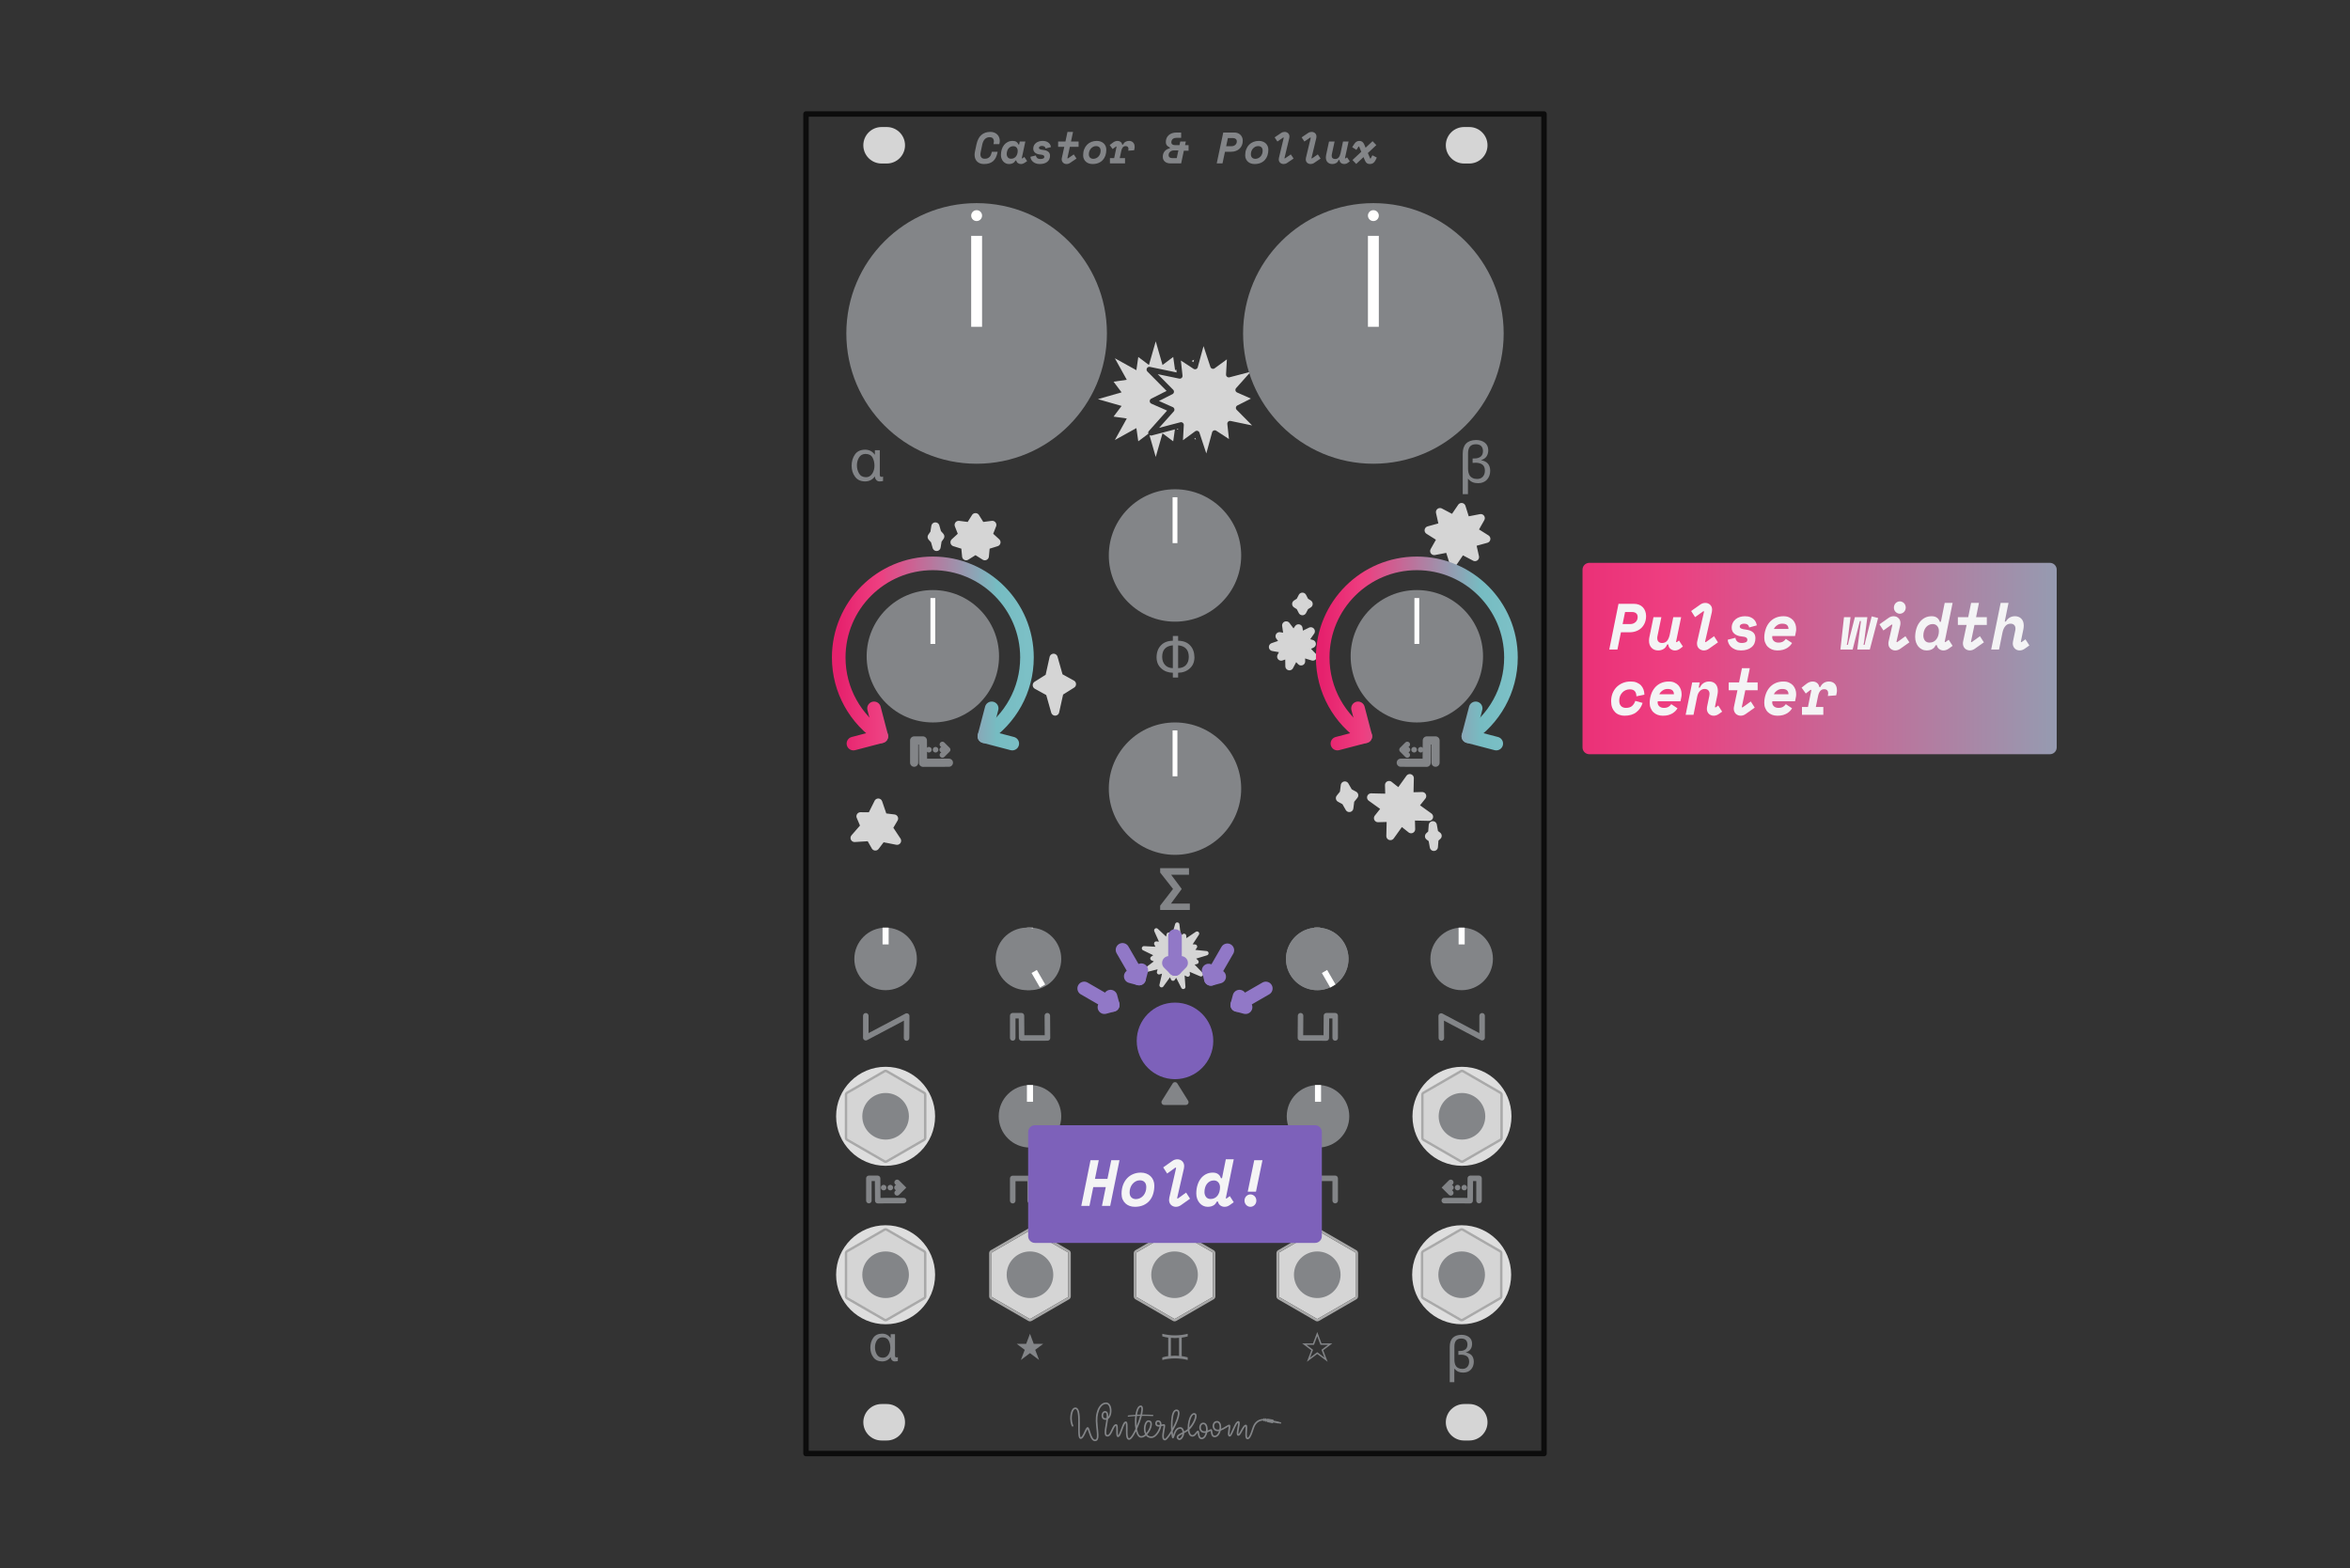 <?xml version="1.0" encoding="UTF-8" standalone="no"?>
<!DOCTYPE svg PUBLIC "-//W3C//DTD SVG 1.1//EN" "http://www.w3.org/Graphics/SVG/1.1/DTD/svg11.dtd">
<svg width="100%" height="100%" viewBox="0 0 1800 1201" version="1.1" xmlns="http://www.w3.org/2000/svg" xmlns:xlink="http://www.w3.org/1999/xlink" xml:space="preserve" xmlns:serif="http://www.serif.com/" style="fill-rule:evenodd;clip-rule:evenodd;stroke-linecap:round;stroke-linejoin:round;stroke-miterlimit:1.5;">
    <rect x="0" y="0" width="1800" height="1201" fill="#333333" stroke="none"/>
    <rect id="_17---lfo-pwm-tweaks" serif:id="17 - lfo pwm tweaks" x="0" y="0.3" width="1800" height="1200" style="fill:none;"/>
    <g id="_17---lfo-pwm-tweaks1" serif:id="17 - lfo pwm tweaks">
        <g id="Base">
            <rect id="Outline" x="617.357" y="87.311" width="565.286" height="1025.98" style="fill:none;stroke:rgb(12,12,12);stroke-width:4.17px;"/>
            <path id="Mounting-holes" serif:id="Mounting holes" d="M693.207,1089.34c0,-7.712 -6.26,-13.973 -13.972,-13.973l-3.992,0c-7.712,0 -13.973,6.261 -13.973,13.973c0,7.711 6.261,13.972 13.973,13.972l3.992,0c7.712,0 13.972,-6.261 13.972,-13.972Zm0,-978.073c0,-7.712 -6.26,-13.973 -13.972,-13.973l-3.992,0c-7.712,0 -13.973,6.261 -13.973,13.973c0,7.711 6.261,13.972 13.973,13.972l3.992,0c7.712,0 13.972,-6.261 13.972,-13.972Zm446.161,978.073c0,-7.712 -6.26,-13.973 -13.972,-13.973l-3.992,0c-7.712,0 -13.973,6.261 -13.973,13.973c0,7.711 6.261,13.972 13.973,13.972l3.992,0c7.712,0 13.972,-6.261 13.972,-13.972Zm0,-978.073c0,-7.712 -6.26,-13.973 -13.972,-13.973l-3.992,0c-7.712,0 -13.973,6.261 -13.973,13.973c0,7.711 6.261,13.972 13.973,13.972l3.992,0c7.712,0 13.972,-6.261 13.972,-13.972Z" style="fill:rgb(213,213,213);"/>
            <g id="Legend">
                <path d="M685.538,1038.02c-0.051,1.13 0.315,1.682 1.098,1.656c0.475,0 0.834,-0.083 1.078,-0.25l-0,3.042c-0.295,0.103 -0.68,0.167 -1.155,0.193c-0.501,0.051 -0.918,0.077 -1.252,0.077c-0.924,-0.026 -1.649,-0.366 -2.176,-1.021c-0.577,-0.629 -0.866,-1.393 -0.866,-2.291l-0.077,-0c-1.605,2.208 -3.8,3.312 -6.585,3.312c-2.991,-0.052 -5.225,-1.124 -6.701,-3.216c-1.502,-2.028 -2.253,-4.461 -2.253,-7.297c0,-2.901 0.726,-5.398 2.176,-7.49c1.438,-2.131 3.71,-3.222 6.816,-3.274c2.76,0 4.93,1.117 6.508,3.351l0.077,-0l0,-2.966l3.312,0l0,16.174Zm-9.377,1.887c1.027,0 1.906,-0.237 2.638,-0.712c0.706,-0.45 1.297,-1.053 1.772,-1.81c0.924,-1.553 1.386,-3.261 1.386,-5.122c-0,-2.079 -0.424,-3.909 -1.271,-5.487c-0.86,-1.605 -2.426,-2.433 -4.698,-2.484c-2.015,0.051 -3.485,0.866 -4.409,2.445c-0.925,1.553 -1.387,3.273 -1.387,5.16c0,2.003 0.462,3.806 1.387,5.411c0.924,1.681 2.451,2.548 4.582,2.599Z" style="fill:rgb(131,133,136);fill-rule:nonzero;"/>
                <path d="M673.895,363.34c-0.059,1.291 0.359,1.921 1.254,1.892c0.543,-0 0.954,-0.095 1.232,-0.286l0,3.477c-0.337,0.117 -0.777,0.19 -1.32,0.22c-0.572,0.058 -1.049,0.088 -1.43,0.088c-1.056,-0.03 -1.885,-0.418 -2.487,-1.166c-0.66,-0.719 -0.99,-1.592 -0.99,-2.619l-0.088,-0c-1.834,2.523 -4.342,3.785 -7.526,3.785c-3.418,-0.059 -5.971,-1.284 -7.658,-3.675c-1.716,-2.318 -2.574,-5.098 -2.574,-8.34c-0,-3.316 0.829,-6.169 2.486,-8.56c1.643,-2.435 4.24,-3.682 7.79,-3.741c3.154,0 5.634,1.276 7.438,3.829l0.088,-0l-0,-3.389l3.785,0l-0,18.485Zm-10.717,2.156c1.174,0 2.179,-0.271 3.015,-0.814c0.807,-0.514 1.482,-1.203 2.025,-2.069c1.056,-1.775 1.584,-3.726 1.584,-5.853c-0,-2.377 -0.484,-4.467 -1.452,-6.272c-0.983,-1.833 -2.773,-2.78 -5.37,-2.838c-2.303,0.058 -3.983,0.99 -5.039,2.794c-1.056,1.776 -1.584,3.741 -1.584,5.898c-0,2.288 0.528,4.35 1.584,6.183c1.056,1.922 2.802,2.912 5.237,2.971Z" style="fill:rgb(131,133,136);fill-rule:nonzero;"/>
                <path d="M1113.95,1058.63l-3.504,-0l-0,-27.034c-0,-6.045 2.971,-9.126 8.915,-9.242c2.336,0 4.281,0.578 5.834,1.733c1.553,1.194 2.343,2.895 2.368,5.103c-0.025,3.465 -1.63,5.686 -4.813,6.662l-0,0.077c4.017,0.629 6.058,2.978 6.123,7.047c-0.026,2.4 -0.739,4.377 -2.138,5.93c-1.45,1.566 -3.408,2.362 -5.872,2.388c-1.502,-0 -2.767,-0.218 -3.794,-0.655c-1.052,-0.449 -2.092,-1.238 -3.119,-2.368l0,10.359Zm0.058,-17.233c-0,0.924 0.09,1.81 0.27,2.657c0.179,0.809 0.481,1.553 0.904,2.234c0.45,0.667 1.079,1.181 1.887,1.54c0.796,0.424 1.81,0.635 3.043,0.635c1.656,0 2.946,-0.539 3.87,-1.617c0.886,-1.027 1.328,-2.355 1.328,-3.986c-0.025,-1.938 -0.629,-3.318 -1.81,-4.139c-1.18,-0.758 -2.65,-1.136 -4.409,-1.136c-0.667,0.025 -1.341,0.064 -2.022,0.115l0,-2.965c0.578,-0 1.13,-0.013 1.656,-0.039c1.477,-0.025 2.728,-0.43 3.755,-1.213c1.001,-0.77 1.515,-2.008 1.54,-3.716c-0.077,-3.042 -1.694,-4.563 -4.852,-4.563c-1.823,0.026 -3.138,0.565 -3.947,1.617c-0.809,1.079 -1.213,2.536 -1.213,4.371l-0,10.205Z" style="fill:rgb(131,133,136);fill-rule:nonzero;"/>
                <path d="M1124.39,378.468l-4.005,0l-0,-30.895c-0,-6.91 3.396,-10.431 10.188,-10.563c2.67,0 4.893,0.66 6.668,1.981c1.775,1.364 2.677,3.308 2.706,5.831c-0.029,3.961 -1.863,6.499 -5.501,7.614l0,0.088c4.592,0.719 6.924,3.403 6.998,8.054c-0.03,2.743 -0.844,5.002 -2.443,6.777c-1.658,1.79 -3.895,2.7 -6.711,2.729c-1.717,0 -3.162,-0.249 -4.335,-0.748c-1.203,-0.513 -2.392,-1.416 -3.565,-2.707l-0,11.839Zm0.066,-19.695c-0,1.057 0.102,2.069 0.308,3.037c0.205,0.924 0.55,1.775 1.034,2.553c0.513,0.763 1.232,1.349 2.157,1.76c0.909,0.484 2.068,0.726 3.476,0.726c1.893,0 3.367,-0.616 4.423,-1.848c1.013,-1.174 1.519,-2.692 1.519,-4.555c-0.03,-2.215 -0.719,-3.792 -2.069,-4.731c-1.349,-0.866 -3.029,-1.299 -5.039,-1.299c-0.763,0.03 -1.533,0.074 -2.31,0.132l-0,-3.388c0.66,-0 1.291,-0.015 1.892,-0.044c1.687,-0.03 3.117,-0.492 4.291,-1.387c1.144,-0.88 1.731,-2.296 1.76,-4.247c-0.088,-3.477 -1.936,-5.215 -5.545,-5.215c-2.083,0.029 -3.587,0.646 -4.511,1.848c-0.924,1.233 -1.386,2.898 -1.386,4.996l-0,11.662Z" style="fill:rgb(131,133,136);fill-rule:nonzero;"/>
                <path d="M902.399,511.748c2.655,-0.088 4.687,-0.91 6.095,-2.465c1.379,-1.599 2.069,-3.66 2.069,-6.183c-0.03,-5.399 -2.751,-8.34 -8.164,-8.825l-0,17.473Zm-4.049,3.52c-3.507,-0.058 -6.433,-1.136 -8.78,-3.234c-2.406,-2.083 -3.639,-4.907 -3.697,-8.472c-0,-3.844 1.107,-6.925 3.322,-9.243c2.201,-2.347 5.252,-3.535 9.155,-3.564l-0,-3.653l4.049,-0l-0,3.653c3.946,0.029 7.012,1.217 9.198,3.564c2.171,2.318 3.271,5.399 3.301,9.243c-0.059,3.565 -1.277,6.389 -3.653,8.472c-2.348,2.098 -5.296,3.176 -8.846,3.234l-0,3.653l-4.049,0l-0,-3.653Zm-0,-20.993c-5.443,0.485 -8.164,3.426 -8.164,8.825c-0,2.523 0.726,4.584 2.178,6.183c1.379,1.555 3.374,2.377 5.986,2.465l-0,-17.473Z" style="fill:rgb(131,133,136);fill-rule:nonzero;"/>
                <g>
                    <path d="M726.829,584.171l-19.82,0.059l-0.125,-17.108l-6.689,-0l0,17.049" style="fill:none;stroke:rgb(131,133,136);stroke-width:6.25px;"/>
                    <path d="M721.836,570.192l4.03,4.03l-4.03,4.029" style="fill:none;stroke:rgb(131,133,136);stroke-width:4.23px;stroke-linejoin:miter;stroke-miterlimit:10;"/>
                    <path d="M707.062,574.222l18.804,-0" style="fill:none;stroke:rgb(131,133,136);stroke-width:4.23px;stroke-dasharray:0.04,5.07,0,0;stroke-dashoffset:21.13;"/>
                </g>
                <g>
                    <path d="M1072.93,584.171l19.82,0.059l0.126,-17.108l6.688,-0l0,17.049" style="fill:none;stroke:rgb(131,133,136);stroke-width:6.25px;"/>
                    <path d="M1077.92,578.251l-4.029,-4.029l4.029,-4.03" style="fill:none;stroke:rgb(131,133,136);stroke-width:4.23px;stroke-linejoin:miter;stroke-miterlimit:10;"/>
                    <path d="M1092.7,574.222l-18.803,-0" style="fill:none;stroke:rgb(131,133,136);stroke-width:4.23px;stroke-dasharray:0.04,5.07,0,0;stroke-dashoffset:21.13;"/>
                </g>
                <path d="M905.028,681.063l0,-0.374l-7.988,-10.716l13.688,-0l-0,-5.018l-22.094,0l0,3.345l9.859,12.565l-9.859,12.785l0,3.323l22.732,0l-0,-4.929l-14.436,-0l8.098,-10.981Z" style="fill:rgb(131,133,136);fill-rule:nonzero;"/>
                <path d="M788.917,1021.55l-2.893,7.702l-7.264,-0l6.14,4.62l-2.956,7.764l6.973,-5.245l6.993,5.245l-2.976,-7.764l6.14,-4.62l-7.285,-0l-2.872,-7.702Z" style="fill:rgb(131,133,136);fill-rule:nonzero;"/>
                <path d="M1008.96,1020.2l-3.284,8.744l-8.247,-0l6.971,5.246l-3.356,8.814l7.916,-5.955l7.94,5.955l-3.379,-8.814l6.971,-5.246l-8.271,-0l-3.261,-8.744Zm0,3.167l2.482,6.687l5.742,0l-4.986,3.758l2.316,6.025l-5.554,-4.159l-5.553,4.159l2.316,-6.025l-4.986,-3.758l5.719,0l2.504,-6.687Z" style="fill:rgb(131,133,136);fill-rule:nonzero;"/>
                <path d="M894.81,1024.53c-1.497,-0.198 -3.01,-0.528 -4.539,-0.99l-0,-1.981c3.103,0.804 6.354,1.205 9.754,1.205c3.4,0 6.634,-0.401 9.704,-1.205l0,2.014c-1.573,0.429 -3.103,0.748 -4.588,0.957l-0,14.128c1.485,0.209 3.015,0.522 4.588,0.94l0,2.047c-3.07,-0.814 -6.304,-1.222 -9.704,-1.222c-3.4,0 -6.651,0.408 -9.754,1.222l-0,-1.981c1.529,-0.484 3.042,-0.819 4.539,-1.006l-0,-14.128Zm2.046,13.979c2.079,-0.231 4.159,-0.231 6.238,0l0,-13.83c-2.079,0.231 -4.159,0.231 -6.238,-0l-0,13.83Z" style="fill:rgb(131,133,136);fill-rule:nonzero;"/>
                <path d="M967.578,1087.97c-4.385,0.296 -6.232,3.205 -7.214,6.269c-0.863,2.695 -1.83,5.477 -2.883,6.907c-0.584,0.794 -1.235,1.201 -1.868,1.201c-0.629,-0 -1.089,-0.332 -1.384,-0.954c-0.449,-0.947 -0.438,-2.803 -0.319,-4.661c0.094,-1.457 0.237,-2.915 0.175,-3.848c-0.009,-0.135 -0.038,-0.288 -0.063,-0.402c-0.054,0.029 -0.108,0.067 -0.164,0.109c-0.207,0.155 -0.411,0.381 -0.618,0.65c-0.719,0.934 -1.43,2.348 -2.102,3.576c-0.574,1.048 -1.132,1.965 -1.629,2.426c-0.338,0.313 -0.681,0.452 -0.989,0.452c-0.581,0 -0.998,-0.354 -1.159,-1.093c-0.206,-0.945 0.081,-2.799 0.418,-4.651c0.267,-1.467 0.555,-2.933 0.566,-3.872c0.001,-0.12 -0.012,-0.254 -0.026,-0.36c-0.08,0.048 -0.16,0.118 -0.246,0.197c-0.259,0.239 -0.517,0.585 -0.779,0.998c-0.87,1.375 -1.735,3.457 -2.525,5.266c-0.65,1.488 -1.258,2.798 -1.768,3.453c-0.367,0.471 -0.758,0.66 -1.065,0.66c-0.58,-0 -0.978,-0.302 -1.207,-0.864c-0.313,-0.771 -0.196,-2.284 0.026,-3.797c0.138,-0.938 0.303,-1.877 0.373,-2.599c0.017,-0.178 0.02,-0.378 0.017,-0.54c-0.052,0.026 -0.108,0.054 -0.167,0.084c-0.479,0.242 -1.095,0.632 -1.795,1.063c-1.226,0.756 -2.695,1.621 -4.152,2.132c-0.297,1.175 -0.776,2.292 -1.407,3.163c-0.839,1.157 -1.945,1.886 -3.232,1.886c-1.133,0 -1.838,-0.575 -2.285,-1.392c-0.377,-0.688 -0.553,-1.571 -0.661,-2.358c-0.048,-0.354 -0.113,-0.777 -0.159,-1.067c-0.232,0.1 -0.543,0.238 -0.824,0.371c-0.494,0.234 -1.071,0.492 -1.69,0.702c-0.261,1.228 -0.709,2.397 -1.311,3.305c-0.793,1.196 -1.856,1.942 -3.081,1.942c-1.089,0 -1.803,-0.605 -2.264,-1.488c-0.383,-0.734 -0.579,-1.675 -0.701,-2.513c-0.052,-0.358 -0.091,-0.695 -0.129,-0.982c-0.148,0.171 -0.306,0.372 -0.474,0.585c-0.498,0.629 -1.079,1.347 -1.731,1.825c-0.517,0.379 -1.079,0.613 -1.676,0.613c-1.073,-0 -1.91,-0.522 -2.521,-1.427c-0.503,-0.745 -0.846,-1.776 -1.036,-2.967c-0.877,0.639 -1.851,1.195 -2.803,1.701c-0.004,0.124 -0.012,0.248 -0.024,0.371c-0.127,1.327 -0.761,2.78 -1.573,3.73c-0.627,0.735 -1.372,1.164 -2.07,1.164c-0.364,0 -0.788,-0.141 -1.16,-0.413c-0.53,-0.387 -0.949,-1.031 -0.949,-1.796c-0,-0.771 0.582,-1.515 1.615,-2.195c0.773,-0.509 1.812,-1.014 2.915,-1.579c-0.069,-0.747 -0.295,-1.467 -0.659,-1.991c-0.273,-0.393 -0.623,-0.675 -1.064,-0.675c-1.367,-0 -2.274,0.793 -2.926,1.794c-0.73,1.122 -1.15,2.506 -1.469,3.541c-0.222,0.721 -0.412,1.292 -0.593,1.573c-0.22,0.342 -0.497,0.45 -0.732,0.45c-0.125,0 -0.26,-0.033 -0.392,-0.132c-0.082,-0.062 -0.224,-0.217 -0.318,-0.511c-0.147,-0.46 -0.329,-1.594 -0.476,-3.115c-0.586,0.938 -1.163,1.794 -1.705,2.526c-0.861,1.164 -1.645,2.022 -2.238,2.436c-0.371,0.259 -0.706,0.367 -0.968,0.367c-1.146,-0 -1.788,-0.804 -1.987,-2.151c-0.224,-1.522 0.134,-3.826 0.482,-5.829c0.176,-1.017 0.347,-1.953 0.42,-2.651c0.02,-0.189 0.023,-0.399 0.022,-0.557c-0.529,0.043 -1.105,0.169 -1.689,0.296c-0.389,2.129 -1.582,4.679 -3.139,6.52c-1.316,1.555 -2.898,2.589 -4.448,2.589c-1.877,-0 -3.235,-0.733 -4.158,-1.859c-1.167,0.977 -2.459,1.584 -3.745,1.584c-1.357,0 -2.486,-1.031 -3.267,-2.806c-0.257,-0.584 -0.48,-1.25 -0.669,-1.979c-0.606,1.225 -1.219,2.338 -1.811,3.271c-0.708,1.113 -1.394,1.975 -2.005,2.491c-0.522,0.441 -1.022,0.646 -1.45,0.646c-0.93,0 -1.588,-0.631 -1.954,-1.764c-0.415,-1.285 -0.47,-3.29 -0.449,-5.296c0.02,-1.9 0.103,-3.799 -0.056,-5.015c-0.035,-0.273 -0.082,-0.507 -0.151,-0.688c-0.011,-0.029 -0.029,-0.064 -0.045,-0.093c-0.039,0.026 -0.076,0.068 -0.12,0.11c-0.17,0.161 -0.335,0.398 -0.503,0.686c-0.592,1.012 -1.171,2.594 -1.743,4.175c-0.702,1.944 -1.398,3.884 -2.06,4.876c-0.427,0.639 -0.913,0.929 -1.326,0.929c-0.476,0 -0.886,-0.292 -1.119,-0.932c-0.297,-0.82 -0.316,-2.425 -0.305,-4.031c0.008,-1.26 0.029,-2.52 -0.119,-3.326c-0.025,-0.134 -0.08,-0.292 -0.115,-0.386c-0.281,0.061 -0.517,0.304 -0.759,0.612c-0.602,0.765 -1.125,1.963 -1.679,3.158c-0.604,1.303 -1.244,2.601 -2.004,3.435c-0.612,0.671 -1.308,1.062 -2.096,1.062c-1.256,-0 -1.932,-0.891 -2.088,-2.461c-0.18,-1.8 0.329,-4.615 0.819,-7.428c0.176,-1.01 0.351,-2.02 0.483,-2.978c-0.226,0.045 -0.461,0.067 -0.706,0.067c-2.558,0 -3.341,-2.393 -2.858,-4.35c0.335,-1.356 1.287,-2.416 2.508,-2.416c1.399,-0 2.153,0.892 2.413,2.418c0.093,0.549 0.117,1.192 0.091,1.9c0.086,-0.118 0.167,-0.242 0.243,-0.372c0.621,-1.056 0.947,-2.466 0.99,-3.874c0.042,-1.405 -0.197,-2.812 -0.743,-3.865c-0.476,-0.919 -1.189,-1.563 -2.186,-1.563c-1.67,0 -3.06,0.997 -4.134,2.552c-1.738,2.517 -2.649,6.468 -2.505,10.477c0.185,5.164 1.295,10.426 0.689,13.117c-0.193,0.858 -0.557,1.489 -1.092,1.869c-0.379,0.27 -0.849,0.424 -1.434,0.424c-1.01,0 -1.887,-0.622 -2.608,-1.642c-0.916,-1.295 -1.603,-3.25 -2.153,-4.955c-0.345,-1.071 -0.635,-2.035 -0.905,-2.635c-0.01,-0.024 -0.022,-0.049 -0.035,-0.074l-0.031,0.044c-0.322,0.483 -0.685,1.26 -1.083,2.123c-0.75,1.626 -1.618,3.531 -2.512,4.531c-0.511,0.572 -1.06,0.871 -1.584,0.871c-0.615,-0 -1.146,-0.419 -1.459,-1.321c-0.484,-1.392 -0.532,-4.184 -0.498,-7.347c0.042,-3.908 0.186,-8.402 -0.39,-11.372c-0.176,-0.907 -0.413,-1.662 -0.762,-2.187c-0.259,-0.389 -0.578,-0.634 -1.005,-0.634c-0.739,-0 -1.253,0.635 -1.667,1.487c-0.765,1.57 -1.09,3.92 -1.053,5.847c0.061,3.193 1.142,5.223 1.142,5.223c0.16,0.298 0.049,0.671 -0.25,0.832c-0.299,0.161 -0.671,0.049 -0.832,-0.25c-0,0 -1.221,-2.243 -1.289,-5.782c-0.04,-2.112 0.338,-4.686 1.177,-6.408c0.654,-1.344 1.607,-2.178 2.772,-2.178c1.302,0 2.225,1.027 2.739,2.823c0.64,2.237 0.715,5.732 0.687,9.227c-0.032,3.943 -0.197,7.886 0.271,9.897c0.067,0.287 0.144,0.528 0.245,0.713c0.055,0.101 0.084,0.201 0.172,0.201c0.128,-0 0.246,-0.077 0.372,-0.177c0.211,-0.166 0.416,-0.408 0.621,-0.696c0.71,-0.995 1.383,-2.505 1.987,-3.815c0.51,-1.105 0.981,-2.075 1.375,-2.561c0.315,-0.389 0.654,-0.537 0.921,-0.537c0.246,0 0.543,0.121 0.795,0.477c0.253,0.358 0.532,1.086 0.832,2.004c0.536,1.641 1.19,3.942 2.141,5.518c0.52,0.861 1.095,1.524 1.867,1.524c0.593,0 0.954,-0.297 1.165,-0.807c0.187,-0.45 0.274,-1.03 0.307,-1.709c0.139,-2.843 -0.707,-7.267 -0.863,-11.621c-0.154,-4.296 0.859,-8.522 2.722,-11.219c1.326,-1.921 3.083,-3.082 5.145,-3.082c1.193,-0 2.141,0.572 2.834,1.509c0.93,1.259 1.382,3.219 1.323,5.184c-0.059,1.961 -0.626,3.916 -1.651,5.171c-0.285,0.35 -0.605,0.648 -0.959,0.883c-0.138,1.18 -0.349,2.453 -0.571,3.725c-0.468,2.688 -0.979,5.375 -0.808,7.095c0.078,0.782 0.241,1.354 0.866,1.354c0.597,-0 1.06,-0.447 1.499,-1.044c0.55,-0.747 1.025,-1.745 1.487,-2.741c0.598,-1.29 1.178,-2.575 1.827,-3.401c0.555,-0.704 1.182,-1.095 1.862,-1.095c0.454,-0 0.862,0.29 1.075,0.954c0.263,0.815 0.261,2.411 0.25,4.009c-0.008,1.254 -0.018,2.507 0.152,3.31c0.024,0.112 0.071,0.241 0.109,0.334c0.01,-0.008 0.019,-0.017 0.027,-0.026c0.153,-0.163 0.303,-0.401 0.459,-0.691c0.547,-1.017 1.106,-2.606 1.68,-4.195c0.706,-1.954 1.442,-3.903 2.178,-4.899c0.453,-0.614 0.956,-0.906 1.414,-0.906c0.476,-0 0.882,0.279 1.122,0.907c0.308,0.805 0.343,2.42 0.317,4.25c-0.031,2.177 -0.129,4.681 0.234,6.336c0.084,0.382 0.19,0.714 0.338,0.972c0.14,0.244 0.312,0.415 0.573,0.415c0.202,-0 0.411,-0.149 0.657,-0.356c0.541,-0.457 1.135,-1.229 1.761,-2.212c0.797,-1.256 1.633,-2.847 2.437,-4.597c-0.28,-1.727 -0.412,-3.65 -0.402,-5.573c0.008,-1.439 0.097,-2.878 0.262,-4.234c-3.47,0.193 -5.198,0.494 -5.198,0.494c-0.267,0.047 -0.522,-0.132 -0.569,-0.399c-0.047,-0.267 0.132,-0.522 0.4,-0.569c-0,-0 1.828,-0.321 5.503,-0.518c0.34,-2.218 0.893,-4.144 1.63,-5.386c0.669,-1.124 1.513,-1.725 2.435,-1.725c0.792,0 1.346,0.489 1.58,1.468c0.242,1.011 0.115,2.678 -0.307,4.689c-0.055,0.263 -0.115,0.531 -0.179,0.806c2.329,-0.014 5.042,0.033 8.139,0.184c0.271,0.013 0.48,0.244 0.467,0.515c-0.013,0.271 -0.244,0.48 -0.515,0.467c-3.192,-0.156 -5.97,-0.2 -8.336,-0.181c-0.829,3.168 -2.176,6.888 -3.64,10.13c0.222,1.256 0.532,2.387 0.935,3.302c0.54,1.228 1.203,2.071 2.142,2.071c1.064,0 2.112,-0.556 3.067,-1.389c-0.882,-1.696 -1.089,-3.883 -0.802,-5.844c0.227,-1.551 0.762,-2.942 1.468,-3.811c0.566,-0.696 1.249,-1.078 1.975,-1.078c0.784,0 1.367,0.25 1.785,0.656c0.583,0.566 0.854,1.485 0.793,2.611c-0.123,2.25 -1.564,5.408 -3.565,7.568l-0.085,0.091c0.719,0.893 1.779,1.471 3.267,1.471c1.05,0 2.085,-0.662 3.02,-1.615c1.522,-1.553 2.752,-3.904 3.247,-5.948l0.014,-0.061c-0.306,0.045 -0.605,0.074 -0.891,0.074c-1.946,0 -2.706,-1.713 -2.397,-3.093c0.216,-0.966 0.939,-1.754 2.094,-1.754c0.781,0 1.367,0.253 1.792,0.667c0.579,0.565 0.866,1.476 0.843,2.592c0.677,-0.147 1.34,-0.283 1.926,-0.283c0.318,-0 0.575,0.144 0.736,0.481c0.089,0.187 0.146,0.502 0.131,0.923c-0.025,0.742 -0.241,1.934 -0.471,3.259c-0.324,1.87 -0.685,4.019 -0.476,5.44c0.091,0.618 0.245,1.101 0.771,1.101c0.031,0 0.062,-0.024 0.102,-0.045c0.112,-0.059 0.235,-0.147 0.368,-0.26c0.492,-0.412 1.09,-1.11 1.749,-2c0.792,-1.072 1.664,-2.416 2.528,-3.896c-0.262,-4.332 -0.182,-10.219 1.062,-13.478c0.667,-1.747 1.7,-2.77 3.038,-2.77c0.64,-0 1.131,0.189 1.5,0.51c0.36,0.312 0.61,0.76 0.738,1.334c0.207,0.929 0.085,2.241 -0.304,3.77c-0.81,3.19 -2.759,7.395 -4.785,10.922c0.009,0.136 0.018,0.27 0.028,0.402c0.075,1.027 0.167,1.936 0.262,2.66c0.344,-1.112 0.81,-2.548 1.575,-3.725c0.874,-1.343 2.123,-2.353 3.956,-2.353c0.84,0 1.555,0.455 2.074,1.203c0.39,0.562 0.666,1.298 0.802,2.083c0.964,-0.528 1.921,-1.117 2.742,-1.807c-0.014,-0.233 -0.022,-0.47 -0.027,-0.71c-0.06,-3.527 0.89,-7.667 2.371,-9.836c0.749,-1.097 1.654,-1.71 2.602,-1.71c0.548,0 0.965,0.175 1.274,0.464c0.414,0.387 0.644,1.022 0.633,1.854c-0.033,2.518 -2.326,7.192 -5.377,10.252c-0.067,0.067 -0.136,0.134 -0.205,0.199c0.099,1.03 0.308,1.957 0.65,2.686c0.392,0.837 0.957,1.399 1.79,1.399c0.443,0 0.837,-0.258 1.206,-0.582c0.46,-0.405 0.871,-0.927 1.237,-1.39c0.404,-0.51 0.767,-0.952 1.072,-1.176c0.244,-0.18 0.482,-0.255 0.692,-0.255c0.211,0 0.421,0.08 0.587,0.313c0.063,0.087 0.127,0.219 0.175,0.396c0.062,0.226 0.11,0.573 0.162,0.987c0.094,0.743 0.207,1.735 0.532,2.54c0.248,0.613 0.615,1.128 1.312,1.128c0.835,-0 1.516,-0.578 2.057,-1.394c0.426,-0.641 0.761,-1.433 0.992,-2.28c-0.307,0.05 -0.616,0.079 -0.925,0.079c-3.118,-0 -4.289,-2.794 -3.861,-5.049c0.299,-1.579 1.372,-2.847 2.999,-2.847c2.144,-0 3.282,2.052 3.384,4.635c0.019,0.473 0.004,0.962 -0.043,1.454c0.539,-0.221 1.025,-0.465 1.42,-0.653c0.552,-0.262 0.983,-0.415 1.21,-0.415c0.263,-0 0.512,0.114 0.688,0.425c0.12,0.212 0.21,0.642 0.278,1.186c0.085,0.683 0.169,1.595 0.477,2.334c0.234,0.563 0.614,1.021 1.335,1.021c0.903,0 1.648,-0.566 2.237,-1.378c0.426,-0.588 0.77,-1.305 1.022,-2.075c-0.311,0.053 -0.617,0.081 -0.916,0.081c-3.1,0 -4.346,-2.798 -3.86,-5.05c0.335,-1.551 1.469,-2.825 3.319,-2.825c2.067,0 3.155,2.019 3.187,4.566c0.006,0.475 -0.023,0.967 -0.086,1.461c1.144,-0.486 2.274,-1.18 3.243,-1.778c0.867,-0.534 1.615,-1.003 2.149,-1.238c0.321,-0.141 0.591,-0.205 0.792,-0.205c0.402,-0 0.747,0.227 0.865,0.806c0.104,0.509 -0.016,1.531 -0.194,2.687c-0.203,1.317 -0.468,2.831 -0.381,3.832c0.014,0.159 0.037,0.302 0.075,0.423c0.016,0.051 0.019,0.106 0.04,0.137c0.043,-0.041 0.104,-0.102 0.148,-0.158c0.124,-0.159 0.253,-0.365 0.389,-0.607c0.567,-1.008 1.217,-2.583 1.908,-4.158c0.848,-1.93 1.765,-3.852 2.651,-4.836c0.511,-0.568 1.047,-0.85 1.54,-0.85c0.362,0 0.639,0.162 0.829,0.486c0.143,0.244 0.231,0.649 0.225,1.18c-0.012,0.988 -0.305,2.534 -0.586,4.078c-0.265,1.452 -0.522,2.902 -0.469,3.831c0.008,0.138 0.045,0.3 0.072,0.404c0.029,-0.02 0.059,-0.043 0.082,-0.065c0.109,-0.101 0.22,-0.232 0.335,-0.385c0.508,-0.679 1.058,-1.742 1.633,-2.803c0.614,-1.134 1.258,-2.265 1.896,-2.992c0.552,-0.628 1.138,-0.964 1.682,-0.964c0.421,-0 0.787,0.243 0.966,0.829c0.192,0.628 0.152,1.891 0.053,3.32c-0.115,1.666 -0.291,3.582 -0.085,4.848c0.044,0.276 0.106,0.515 0.201,0.702c0.062,0.123 0.131,0.222 0.259,0.222c0.178,0 0.339,-0.115 0.508,-0.273c0.264,-0.247 0.516,-0.606 0.765,-1.042c0.839,-1.463 1.602,-3.734 2.308,-5.939c1.149,-3.587 3.368,-6.946 8.65,-7.139l0.07,-0.328c0.031,-0.146 0.175,-0.24 0.322,-0.209l0.327,0.07c0.147,0.031 0.24,0.176 0.209,0.322l-0.058,0.271c0.003,0.003 0.006,0.005 0.009,0.008l0.256,0.05l0.061,-0.285c0.043,-0.202 0.242,-0.331 0.444,-0.288l0.459,0.098c0.202,0.043 0.331,0.242 0.287,0.444l-0.057,0.267l0.244,0.048l0.054,-0.271c0.046,-0.234 0.27,-0.389 0.506,-0.349l4.15,0.714c0.243,0.042 0.404,0.276 0.357,0.519l-0.013,0.065l0.029,0.006c0.123,0.024 0.212,0.121 0.232,0.237l3.661,0.721c0.167,0.033 0.3,0.144 0.368,0.287l1.243,0.148l0.347,0.461l-0.08,0.41l-0.497,0.295l-1.203,-0.337c-0.118,0.108 -0.284,0.161 -0.453,0.128l-3.66,-0.721c-0.063,0.1 -0.182,0.156 -0.305,0.132l-0.029,-0.006l-0.013,0.065c-0.047,0.242 -0.286,0.398 -0.527,0.344l-4.11,-0.913c-0.233,-0.052 -0.383,-0.28 -0.337,-0.515l0.054,-0.27l-0.262,-0.052l-0.061,0.286c-0.043,0.202 -0.242,0.33 -0.444,0.287l-0.459,-0.098c-0.202,-0.043 -0.33,-0.241 -0.287,-0.443l0.057,-0.267l-0.267,-0.053l-0.062,0.291c-0.031,0.146 -0.175,0.24 -0.321,0.208l-0.328,-0.069c-0.147,-0.032 -0.24,-0.176 -0.209,-0.322l0.03,-0.141Zm-61.84,10.381c-0.463,0.238 -0.907,0.468 -1.315,0.693c-0.606,0.336 -1.128,0.657 -1.494,0.993c-0.247,0.227 -0.43,0.437 -0.43,0.69c-0,0.346 0.205,0.629 0.445,0.804c0.142,0.104 0.297,0.177 0.435,0.177c0.398,-0 0.779,-0.316 1.136,-0.734c0.577,-0.676 1.043,-1.664 1.223,-2.623Zm-27.743,-0.717c1.309,-1.471 2.341,-3.4 2.815,-5.109c0.232,-0.839 0.332,-1.621 0.242,-2.258c-0.053,-0.38 -0.17,-0.702 -0.397,-0.923c-0.215,-0.208 -0.525,-0.308 -0.929,-0.308c-0.386,0 -0.72,0.253 -1.021,0.624c-0.593,0.73 -1.015,1.91 -1.206,3.214c-0.23,1.57 -0.127,3.348 0.496,4.76Zm45.704,-1.514c0.089,-0.617 0.124,-1.239 0.1,-1.832c-0.039,-0.986 -0.235,-1.894 -0.64,-2.552c-0.338,-0.549 -0.832,-0.902 -1.516,-0.902c-1.012,-0 -1.606,0.864 -1.792,1.846c-0.3,1.585 0.463,3.592 2.654,3.592c0.401,-0 0.803,-0.058 1.194,-0.152Zm10.286,-1.297c0.118,-0.638 0.175,-1.283 0.167,-1.896c-0.012,-0.962 -0.18,-1.847 -0.555,-2.488c-0.307,-0.525 -0.763,-0.865 -1.403,-0.865c-1.195,0 -1.902,0.853 -2.118,1.855c-0.34,1.575 0.491,3.563 2.659,3.563c0.406,-0 0.825,-0.062 1.25,-0.169Zm-35.844,-1.071c1.61,-3.014 3.05,-6.304 3.709,-8.902c0.33,-1.3 0.471,-2.412 0.296,-3.201c-0.064,-0.284 -0.166,-0.518 -0.345,-0.673c-0.169,-0.147 -0.401,-0.21 -0.694,-0.21c-0.891,0 -1.446,0.817 -1.89,1.981c-1.017,2.664 -1.201,7.157 -1.076,11.005Zm12.754,-0.397c2.143,-2.38 3.816,-5.518 4.294,-7.742c0.125,-0.579 0.169,-1.088 0.099,-1.49c-0.036,-0.201 -0.094,-0.37 -0.212,-0.48c-0.104,-0.097 -0.251,-0.133 -0.435,-0.133c-0.369,-0 -0.707,0.195 -1.028,0.5c-0.404,0.385 -0.767,0.939 -1.093,1.602c-0.993,2.027 -1.604,5.039 -1.625,7.743Zm-37.59,-8.912c-0.915,0.018 -1.76,0.044 -2.534,0.077c-0.173,1.37 -0.265,2.836 -0.273,4.302c-0.006,1.135 0.037,2.271 0.134,3.363c1.066,-2.571 2.019,-5.31 2.673,-7.742Zm15.098,6.876c0.025,-0.36 0.016,-0.696 -0.033,-1c-0.063,-0.398 -0.191,-0.734 -0.427,-0.964c-0.22,-0.214 -0.532,-0.319 -0.935,-0.319c-0.506,0 -0.8,0.37 -0.895,0.794c-0.158,0.703 0.206,1.595 1.198,1.595c0.348,0 0.716,-0.042 1.092,-0.106Zm-40.819,-5.215c0.1,-1.05 0.117,-1.996 -0.012,-2.753c-0.14,-0.823 -0.447,-1.396 -1.201,-1.396c-0.695,0 -1.124,0.711 -1.315,1.483c-0.304,1.233 0.053,2.827 1.665,2.827c0.311,-0 0.598,-0.057 0.863,-0.161Zm25.975,-2.648c0.089,-0.368 0.171,-0.726 0.244,-1.073c0.373,-1.781 0.528,-3.255 0.314,-4.151c-0.071,-0.296 -0.146,-0.525 -0.385,-0.525c-0.331,-0 -0.622,0.18 -0.893,0.466c-0.358,0.376 -0.668,0.923 -0.943,1.592c-0.422,1.027 -0.751,2.324 -0.983,3.765c0.809,-0.032 1.691,-0.059 2.646,-0.074Z" style="fill:rgb(131,133,136);"/>
                <path d="M754.404,121.573c0.834,-0 1.549,-0.135 2.146,-0.406c0.598,-0.27 1.099,-0.625 1.505,-1.064c0.405,-0.44 0.726,-0.947 0.963,-1.521c0.236,-0.575 0.422,-1.155 0.558,-1.741l0.135,-0.608l4.461,-0l-0.135,0.608c-0.315,1.465 -0.743,2.743 -1.284,3.836c-0.541,1.093 -1.228,2.006 -2.062,2.738c-0.834,0.732 -1.825,1.284 -2.974,1.656c-1.15,0.372 -2.502,0.558 -4.056,0.558c-1.06,-0 -2.028,-0.158 -2.907,-0.473c-0.879,-0.316 -1.634,-0.778 -2.265,-1.386c-0.631,-0.608 -1.121,-1.346 -1.47,-2.214c-0.349,-0.867 -0.524,-1.865 -0.524,-2.991c-0,-0.406 0.022,-0.811 0.068,-1.217c0.045,-0.406 0.123,-0.868 0.236,-1.386l1.116,-5.273c0.698,-3.267 1.937,-5.695 3.718,-7.284c1.78,-1.588 4.101,-2.382 6.962,-2.382c1.127,-0 2.135,0.18 3.025,0.54c0.891,0.361 1.645,0.851 2.265,1.471c0.62,0.619 1.093,1.346 1.42,2.18c0.326,0.833 0.49,1.724 0.49,2.67c-0,0.315 -0.023,0.631 -0.068,0.946c-0.045,0.316 -0.101,0.643 -0.169,0.981l-0.135,0.608l-4.462,-0l0.136,-0.608c0.135,-0.541 0.202,-1.06 0.202,-1.555c0,-0.879 -0.253,-1.628 -0.76,-2.248c-0.507,-0.62 -1.392,-0.929 -2.653,-0.929c-0.744,-0 -1.42,0.14 -2.028,0.422c-0.609,0.282 -1.138,0.665 -1.589,1.149c-0.451,0.485 -0.828,1.048 -1.132,1.69c-0.305,0.642 -0.536,1.313 -0.693,2.011l-1.251,5.949c-0.067,0.338 -0.124,0.671 -0.169,0.997c-0.045,0.327 -0.067,0.637 -0.067,0.93c-0,1.014 0.264,1.825 0.794,2.433c0.529,0.609 1.414,0.913 2.653,0.913Z" style="fill:rgb(131,133,136);fill-rule:nonzero;"/>
                <path d="M782.661,121.134l0.338,0.236l1.622,-1.149l2.13,3.177l-1.994,1.352c-0.879,0.586 -1.803,0.879 -2.772,0.879c-0.856,-0 -1.622,-0.237 -2.298,-0.71c-0.676,-0.473 -1.105,-1.138 -1.285,-1.994l-0.608,-0c-0.203,0.383 -0.44,0.738 -0.71,1.065c-0.27,0.326 -0.603,0.608 -0.997,0.845c-0.394,0.236 -0.856,0.428 -1.386,0.574c-0.529,0.147 -1.155,0.22 -1.876,0.22c-0.879,-0 -1.69,-0.175 -2.433,-0.524c-0.744,-0.349 -1.392,-0.834 -1.944,-1.453c-0.552,-0.62 -0.986,-1.347 -1.301,-2.18c-0.316,-0.834 -0.473,-1.747 -0.473,-2.738c-0,-1.51 0.202,-2.918 0.608,-4.225c0.406,-1.307 0.991,-2.451 1.758,-3.431c0.766,-0.98 1.706,-1.752 2.822,-2.315c1.115,-0.564 2.372,-0.845 3.769,-0.845c1.239,-0 2.219,0.248 2.94,0.743c0.721,0.496 1.206,1.15 1.454,1.961l0.608,-0l0.473,-2.231l4.259,-0l-2.704,12.743Zm-8.18,0.439c0.812,-0 1.533,-0.163 2.164,-0.49c0.631,-0.327 1.154,-0.761 1.571,-1.301c0.417,-0.541 0.738,-1.178 0.964,-1.91c0.225,-0.732 0.338,-1.504 0.338,-2.315c-0,-1.06 -0.305,-1.921 -0.913,-2.586c-0.608,-0.665 -1.42,-0.997 -2.434,-0.997c-0.811,-0 -1.532,0.163 -2.163,0.49c-0.631,0.327 -1.16,0.76 -1.588,1.301c-0.429,0.541 -0.755,1.178 -0.981,1.91c-0.225,0.732 -0.338,1.504 -0.338,2.315c0,0.947 0.276,1.78 0.829,2.501c0.552,0.721 1.402,1.082 2.551,1.082Z" style="fill:rgb(131,133,136);fill-rule:nonzero;"/>
                <path d="M798.04,111.771c-0.248,-0 -0.501,0.028 -0.76,0.084c-0.26,0.057 -0.502,0.141 -0.727,0.254c-0.225,0.113 -0.411,0.265 -0.558,0.456c-0.146,0.192 -0.22,0.423 -0.22,0.693c0,0.473 0.271,0.823 0.812,1.048c0.54,0.225 1.464,0.417 2.771,0.575c1.465,0.18 2.648,0.625 3.549,1.335c0.902,0.709 1.352,1.729 1.352,3.059c0,1.982 -0.693,3.537 -2.078,4.664c-1.386,1.127 -3.307,1.69 -5.763,1.69c-1.24,-0 -2.304,-0.18 -3.194,-0.541c-0.891,-0.36 -1.623,-0.811 -2.197,-1.352c-0.575,-0.541 -1.009,-1.138 -1.302,-1.791c-0.293,-0.654 -0.45,-1.273 -0.473,-1.859l4.191,-1.014c0.068,0.743 0.383,1.38 0.947,1.909c0.563,0.53 1.419,0.795 2.568,0.795c0.789,-0 1.476,-0.124 2.062,-0.372c0.586,-0.248 0.879,-0.687 0.879,-1.318c0,-0.473 -0.225,-0.851 -0.676,-1.133c-0.451,-0.281 -1.284,-0.478 -2.501,-0.591c-1.623,-0.135 -2.913,-0.597 -3.87,-1.386c-0.958,-0.789 -1.437,-1.836 -1.437,-3.143c0,-0.947 0.197,-1.792 0.592,-2.535c0.394,-0.744 0.918,-1.364 1.571,-1.859c0.654,-0.496 1.414,-0.873 2.282,-1.133c0.867,-0.259 1.774,-0.388 2.721,-0.388c1.172,-0 2.152,0.157 2.94,0.473c0.789,0.315 1.431,0.71 1.927,1.183c0.496,0.473 0.862,0.986 1.099,1.538c0.236,0.552 0.388,1.065 0.456,1.538l-4.124,1.081c-0.09,-0.608 -0.372,-1.087 -0.845,-1.436c-0.473,-0.349 -1.138,-0.524 -1.994,-0.524Z" style="fill:rgb(131,133,136);fill-rule:nonzero;"/>
                <path d="M815.21,112.447l-4.732,-0l0,-4.056l5.611,-0l1.555,-7.368l4.259,-0l-1.555,7.368l5.814,-0l-0,4.056l-6.693,-0l-1.892,8.687l0.338,0.236l4.529,-3.109l2.129,3.177l-4.901,3.312c-0.856,0.586 -1.769,0.879 -2.738,0.879c-0.495,-0 -0.969,-0.085 -1.419,-0.254c-0.451,-0.169 -0.845,-0.411 -1.183,-0.726c-0.338,-0.316 -0.609,-0.699 -0.812,-1.149c-0.202,-0.451 -0.304,-0.958 -0.304,-1.521c0,-0.181 0.012,-0.344 0.034,-0.491c0.023,-0.146 0.056,-0.343 0.101,-0.591l1.859,-8.45Z" style="fill:rgb(131,133,136);fill-rule:nonzero;"/>
                <path d="M847.388,114.678c0,1.577 -0.225,3.036 -0.676,4.377c-0.451,1.341 -1.115,2.495 -1.994,3.464c-0.879,0.969 -1.977,1.73 -3.296,2.282c-1.318,0.552 -2.844,0.828 -4.579,0.828c-0.992,-0 -1.921,-0.146 -2.789,-0.439c-0.867,-0.293 -1.628,-0.727 -2.281,-1.302c-0.654,-0.574 -1.172,-1.279 -1.555,-2.112c-0.383,-0.834 -0.575,-1.78 -0.575,-2.839c0,-1.736 0.271,-3.285 0.811,-4.648c0.541,-1.363 1.279,-2.518 2.214,-3.464c0.935,-0.947 2.04,-1.668 3.313,-2.164c1.273,-0.495 2.642,-0.743 4.106,-0.743c1.059,-0 2.04,0.163 2.941,0.49c0.901,0.327 1.673,0.783 2.315,1.369c0.642,0.586 1.144,1.295 1.504,2.129c0.361,0.834 0.541,1.758 0.541,2.772Zm-9.903,6.963c0.811,-0.023 1.56,-0.203 2.247,-0.541c0.688,-0.338 1.274,-0.783 1.758,-1.335c0.485,-0.552 0.862,-1.2 1.132,-1.944c0.271,-0.743 0.406,-1.532 0.406,-2.366c-0,-1.172 -0.316,-2.056 -0.946,-2.653c-0.631,-0.597 -1.476,-0.896 -2.535,-0.896c-0.812,0 -1.555,0.175 -2.231,0.524c-0.676,0.349 -1.262,0.811 -1.758,1.386c-0.496,0.574 -0.879,1.234 -1.149,1.977c-0.27,0.744 -0.406,1.521 -0.406,2.332c0,1.15 0.316,2.023 0.947,2.62c0.631,0.597 1.476,0.896 2.535,0.896Z" style="fill:rgb(131,133,136);fill-rule:nonzero;"/>
                <path d="M855.23,112.379l-0.338,-0.202l-2.67,1.96l-2.265,-3.042l2.704,-2.028c0.518,-0.383 1.065,-0.67 1.639,-0.862c0.575,-0.192 1.121,-0.287 1.64,-0.287c0.901,-0 1.69,0.248 2.366,0.743c0.676,0.496 1.081,1.195 1.216,2.096l0.609,-0c0.45,-0.946 1.081,-1.656 1.893,-2.129c0.811,-0.474 1.723,-0.71 2.737,-0.71c1.285,-0 2.327,0.4 3.127,1.2c0.8,0.8 1.2,1.909 1.2,3.329c-0,0.293 -0.017,0.58 -0.051,0.862c-0.034,0.282 -0.096,0.625 -0.186,1.031l-0.169,0.743l-4.529,0.338l0.101,-0.473c0.068,-0.338 0.102,-0.642 0.102,-0.912c-0,-0.654 -0.18,-1.172 -0.541,-1.555c-0.361,-0.383 -0.901,-0.575 -1.622,-0.575c-0.902,0 -1.617,0.304 -2.147,0.913c-0.529,0.608 -0.918,1.476 -1.166,2.602l-1.217,5.679l4.056,-0l0,4.056l-11.559,-0l-0,-4.056l3.245,-0l1.825,-8.721Z" style="fill:rgb(131,133,136);fill-rule:nonzero;"/>
                <path d="M902.584,115.219l-3.549,-0c-0.519,-0 -1.014,0.084 -1.488,0.253c-0.473,0.169 -0.89,0.406 -1.25,0.71c-0.361,0.304 -0.648,0.676 -0.862,1.115c-0.214,0.44 -0.321,0.941 -0.321,1.504c-0,0.789 0.253,1.369 0.76,1.741c0.507,0.372 1.155,0.558 1.944,0.558l3.515,-0l1.251,-5.881Zm5.712,-6.828l-0.609,2.772l2.705,-0l-0,4.258l-3.617,0l-2.062,9.735l-8.18,-0c-1.802,-0 -3.233,-0.457 -4.292,-1.369c-1.059,-0.913 -1.589,-2.146 -1.589,-3.701c0,-1.668 0.479,-3.082 1.437,-4.242c0.957,-1.161 2.281,-1.91 3.971,-2.248l0,-0.608c-0.811,-0.338 -1.526,-0.84 -2.146,-1.504c-0.62,-0.665 -0.93,-1.606 -0.93,-2.823c0,-1.036 0.186,-1.988 0.558,-2.856c0.372,-0.867 0.907,-1.622 1.606,-2.264c0.698,-0.643 1.554,-1.144 2.568,-1.504c1.014,-0.361 2.175,-0.541 3.482,-0.541l3.515,-0l0,4.056l-3.65,-0c-0.519,-0 -1.009,0.067 -1.471,0.203c-0.462,0.135 -0.873,0.343 -1.233,0.625c-0.361,0.281 -0.643,0.642 -0.845,1.081c-0.203,0.44 -0.305,0.952 -0.305,1.538c0,0.744 0.265,1.29 0.795,1.64c0.529,0.349 1.188,0.524 1.977,0.524l3.448,-0l0.608,-2.772l4.259,-0Z" style="fill:rgb(131,133,136);fill-rule:nonzero;"/>
                <path d="M938.277,116.233l-1.893,8.923l-4.428,-0l5.002,-23.66l8.45,-0c0.992,-0 1.888,0.157 2.687,0.473c0.8,0.315 1.482,0.755 2.045,1.318c0.564,0.563 0.997,1.228 1.302,1.994c0.304,0.766 0.456,1.6 0.456,2.502c-0,1.261 -0.214,2.411 -0.642,3.447c-0.428,1.037 -1.037,1.927 -1.825,2.67c-0.789,0.744 -1.735,1.319 -2.84,1.724c-1.104,0.406 -2.332,0.609 -3.684,0.609l-4.63,-0Zm0.912,-4.259l4.124,-0c1.149,-0 2.107,-0.338 2.873,-1.014c0.766,-0.676 1.149,-1.555 1.149,-2.637c-0,-0.833 -0.265,-1.47 -0.794,-1.909c-0.53,-0.44 -1.223,-0.659 -2.079,-0.659l-3.955,-0l-1.318,6.219Z" style="fill:rgb(131,133,136);fill-rule:nonzero;"/>
                <path d="M971.502,114.678c0,1.577 -0.225,3.036 -0.676,4.377c-0.451,1.341 -1.115,2.495 -1.994,3.464c-0.879,0.969 -1.977,1.73 -3.296,2.282c-1.318,0.552 -2.845,0.828 -4.58,0.828c-0.991,-0 -1.921,-0.146 -2.788,-0.439c-0.868,-0.293 -1.628,-0.727 -2.282,-1.302c-0.653,-0.574 -1.171,-1.279 -1.554,-2.112c-0.383,-0.834 -0.575,-1.78 -0.575,-2.839c-0,-1.736 0.27,-3.285 0.811,-4.648c0.541,-1.363 1.279,-2.518 2.214,-3.464c0.935,-0.947 2.039,-1.668 3.313,-2.164c1.273,-0.495 2.642,-0.743 4.106,-0.743c1.059,-0 2.039,0.163 2.941,0.49c0.901,0.327 1.673,0.783 2.315,1.369c0.642,0.586 1.144,1.295 1.504,2.129c0.361,0.834 0.541,1.758 0.541,2.772Zm-9.903,6.963c0.811,-0.023 1.56,-0.203 2.247,-0.541c0.688,-0.338 1.273,-0.783 1.758,-1.335c0.484,-0.552 0.862,-1.2 1.132,-1.944c0.271,-0.743 0.406,-1.532 0.406,-2.366c-0,-1.172 -0.316,-2.056 -0.947,-2.653c-0.631,-0.597 -1.476,-0.896 -2.535,-0.896c-0.811,0 -1.554,0.175 -2.23,0.524c-0.676,0.349 -1.262,0.811 -1.758,1.386c-0.496,0.574 -0.879,1.234 -1.149,1.977c-0.271,0.744 -0.406,1.521 -0.406,2.332c0,1.15 0.316,2.023 0.947,2.62c0.631,0.597 1.476,0.896 2.535,0.896Z" style="fill:rgb(131,133,136);fill-rule:nonzero;"/>
                <path d="M985.935,124.75c-0.451,0.316 -0.913,0.541 -1.386,0.676c-0.473,0.135 -0.935,0.203 -1.386,0.203c-0.496,-0 -0.969,-0.085 -1.42,-0.254c-0.45,-0.169 -0.845,-0.405 -1.183,-0.709c-0.338,-0.305 -0.602,-0.676 -0.794,-1.116c-0.191,-0.439 -0.287,-0.929 -0.287,-1.47c-0,-0.406 0.045,-0.8 0.135,-1.183l3.684,-15.379l-0.338,-0.237l-4.529,3.11l-2.129,-3.177l4.901,-3.313c0.45,-0.315 0.912,-0.54 1.385,-0.676c0.474,-0.135 0.936,-0.202 1.386,-0.202c0.496,-0 0.969,0.084 1.42,0.253c0.451,0.169 0.845,0.406 1.183,0.71c0.338,0.304 0.603,0.676 0.794,1.115c0.192,0.44 0.287,0.93 0.287,1.471c0,0.36 -0.045,0.754 -0.135,1.183l-3.684,15.379l0.338,0.236l4.529,-3.109l2.13,3.177l-4.901,3.312Z" style="fill:rgb(131,133,136);fill-rule:nonzero;"/>
                <path d="M1006.62,124.75c-0.45,0.316 -0.912,0.541 -1.385,0.676c-0.474,0.135 -0.936,0.203 -1.386,0.203c-0.496,-0 -0.969,-0.085 -1.42,-0.254c-0.451,-0.169 -0.845,-0.405 -1.183,-0.709c-0.338,-0.305 -0.603,-0.676 -0.794,-1.116c-0.192,-0.439 -0.288,-0.929 -0.288,-1.47c0,-0.406 0.046,-0.8 0.136,-1.183l3.684,-15.379l-0.338,-0.237l-4.529,3.11l-2.13,-3.177l4.901,-3.313c0.451,-0.315 0.913,-0.54 1.386,-0.676c0.473,-0.135 0.935,-0.202 1.386,-0.202c0.496,-0 0.969,0.084 1.42,0.253c0.45,0.169 0.845,0.406 1.183,0.71c0.338,0.304 0.602,0.676 0.794,1.115c0.191,0.44 0.287,0.93 0.287,1.471c0,0.36 -0.045,0.754 -0.135,1.183l-3.684,15.379l0.338,0.236l4.529,-3.109l2.129,3.177l-4.901,3.312Z" style="fill:rgb(131,133,136);fill-rule:nonzero;"/>
                <path d="M1022.24,108.391l-2.096,9.734c-0.09,0.383 -0.135,0.755 -0.135,1.116c0,0.856 0.237,1.493 0.71,1.909c0.473,0.417 1.104,0.626 1.893,0.626c1.194,-0 2.112,-0.389 2.754,-1.166c0.643,-0.778 1.121,-1.876 1.437,-3.296l1.893,-8.923l4.259,-0l-2.772,12.776l0.372,0.203l1.217,-0.879l2.129,3.11l-1.589,1.149c-0.428,0.316 -0.873,0.541 -1.335,0.676c-0.462,0.135 -0.918,0.203 -1.369,0.203c-0.924,-0 -1.735,-0.265 -2.433,-0.794c-0.699,-0.53 -1.093,-1.302 -1.183,-2.316l-0.609,0c-0.495,1.15 -1.166,1.955 -2.011,2.417c-0.845,0.462 -1.797,0.693 -2.856,0.693c-1.465,-0 -2.659,-0.445 -3.583,-1.335c-0.924,-0.89 -1.385,-2.135 -1.385,-3.735c-0,-0.563 0.067,-1.172 0.202,-1.825l2.231,-10.343l4.259,-0Z" style="fill:rgb(131,133,136);fill-rule:nonzero;"/>
                <path d="M1047.72,117.213l1.758,4.157l0.405,0l1.319,-2.433l3.38,1.757l-1.082,2.163c-0.901,1.848 -2.31,2.772 -4.225,2.772c-0.946,-0 -1.718,-0.214 -2.315,-0.642c-0.597,-0.428 -1.088,-1.116 -1.471,-2.062l-1.115,-2.603l-5.577,5.239l-2.873,-3.008l6.76,-6.32l-1.69,-4.023l-0.406,0l-1.622,2.603l-3.245,-2.096l1.623,-2.501c0.969,-1.532 2.275,-2.298 3.92,-2.298c1.668,-0 2.885,0.879 3.651,2.636l1.081,2.569l5.341,-5.002l2.873,3.008l-6.49,6.084Z" style="fill:rgb(131,133,136);fill-rule:nonzero;"/>
                <path d="M1106.24,921.673l19.82,0.059c1.163,0.004 2.11,-0.934 2.119,-2.097l0.11,-15.011c-0,-0 2.478,-0 2.478,-0c0,4.564 0,14.937 0,14.937c0,1.166 0.947,2.112 2.113,2.112c1.166,0 2.112,-0.946 2.112,-2.112l0,-17.05c0,-1.167 -0.945,-2.112 -2.112,-2.112l-6.688,-0c-1.161,-0 -2.104,0.936 -2.113,2.097l-0.11,15.005c-5.101,-0.015 -17.716,-0.053 -17.716,-0.053c-1.166,-0.003 -2.116,0.941 -2.119,2.106c-0.004,1.166 0.94,2.116 2.106,2.119Z" style="fill:rgb(131,133,136);"/>
                <path d="M1112.74,912.147l-2.536,-2.536c-0,0 2.536,-2.536 2.536,-2.536c0.824,-0.824 0.824,-2.163 0,-2.988c-0.824,-0.824 -2.163,-0.824 -2.987,0l-5.524,5.524l5.524,5.524c0.824,0.824 2.163,0.824 2.987,-0c0.824,-0.825 0.824,-2.163 0,-2.988Z" style="fill:rgb(131,133,136);"/>
                <path d="M1116.47,907.499l-0.042,-0c-1.166,-0 -2.112,0.946 -2.112,2.112c-0,1.166 0.946,2.113 2.112,2.113l0.042,-0c1.166,-0 2.113,-0.947 2.113,-2.113c-0,-1.166 -0.947,-2.112 -2.113,-2.112Zm-5.112,-0l-0.042,-0c-1.166,-0 -2.113,0.946 -2.113,2.112c0,1.166 0.947,2.113 2.113,2.113l0.042,-0c1.166,-0 2.113,-0.947 2.113,-2.113c-0,-1.166 -0.947,-2.112 -2.113,-2.112Zm10.225,-0l-0.043,-0c-1.165,-0 -2.112,0.946 -2.112,2.112c-0,1.166 0.947,2.113 2.112,2.113l0.043,-0c1.166,-0 2.112,-0.947 2.112,-2.113c0,-1.166 -0.946,-2.112 -2.112,-2.112Z" style="fill:rgb(131,133,136);"/>
                <path d="M692.146,917.448c-0,0 -12.615,0.038 -17.717,0.053c-0,0 -0.11,-15.005 -0.11,-15.005c-0.008,-1.161 -0.952,-2.097 -2.112,-2.097l-6.689,-0c-1.166,-0 -2.112,0.945 -2.112,2.112l-0,17.05c-0,1.166 0.946,2.112 2.112,2.112c1.166,0 2.113,-0.946 2.113,-2.112l-0,-14.937c-0,-0 2.479,-0 2.479,-0c-0,-0 0.109,15.011 0.109,15.011c0.009,1.163 0.956,2.101 2.119,2.097l19.82,-0.059c1.166,-0.003 2.11,-0.953 2.106,-2.119c-0.003,-1.165 -0.952,-2.109 -2.118,-2.106Z" style="fill:rgb(131,133,136);"/>
                <path d="M685.665,907.075l2.536,2.536c0,0 -2.536,2.536 -2.536,2.536c-0.824,0.825 -0.824,2.163 0,2.988c0.825,0.824 2.163,0.824 2.988,-0l5.523,-5.524l-5.523,-5.524c-0.825,-0.824 -2.163,-0.824 -2.988,0c-0.824,0.825 -0.824,2.164 0,2.988Z" style="fill:rgb(131,133,136);"/>
                <path d="M681.934,911.724l0.042,-0c1.166,-0 2.113,-0.947 2.113,-2.113c-0,-1.166 -0.947,-2.112 -2.113,-2.112l-0.042,-0c-1.166,-0 -2.113,0.946 -2.113,2.112c0,1.166 0.947,2.113 2.113,2.113Zm5.112,-0l0.042,-0c1.166,-0 2.113,-0.947 2.113,-2.113c-0,-1.166 -0.947,-2.112 -2.113,-2.112l-0.042,-0c-1.166,-0 -2.112,0.946 -2.112,2.112c-0,1.166 0.946,2.113 2.112,2.113Zm-10.224,-0l0.042,-0c1.166,-0 2.112,-0.947 2.112,-2.113c0,-1.166 -0.946,-2.112 -2.112,-2.112l-0.042,-0c-1.166,-0 -2.113,0.946 -2.113,2.112c0,1.166 0.947,2.113 2.113,2.113Z" style="fill:rgb(131,133,136);"/>
                <path d="M661.057,778.004l0,16.772c0,0.741 0.388,1.428 1.023,1.81c0.634,0.382 1.422,0.404 2.077,0.058l28.206,-14.914c-0,0 -0.095,13.309 -0.095,13.309c-0.008,1.166 0.932,2.119 2.098,2.128c1.166,0.008 2.119,-0.932 2.127,-2.098l0.12,-16.843c0.005,-0.744 -0.381,-1.435 -1.016,-1.821c-0.635,-0.386 -1.427,-0.409 -2.084,-0.062l-28.231,14.927c0,-0 0,-13.266 0,-13.266c0,-1.166 -0.946,-2.112 -2.112,-2.112c-1.166,-0 -2.113,0.946 -2.113,2.112Z" style="fill:rgb(131,133,136);"/>
                <path d="M800.105,777.96c-0,-0 0.072,10.36 0.103,14.929c0,-0 -15.596,0.046 -15.596,0.046c0,0 -0.109,-15.005 -0.109,-15.005c-0.009,-1.161 -0.952,-2.097 -2.113,-2.097l-6.688,-0c-1.167,-0 -2.113,0.945 -2.113,2.112l0,17.05c0,1.166 0.947,2.112 2.113,2.112c1.166,0 2.112,-0.946 2.112,-2.112l0,-14.937c0,-0 2.479,-0 2.479,-0c0,-0 0.11,15.012 0.11,15.012c0.009,1.163 0.956,2.1 2.119,2.097l19.82,-0.06c0.561,-0.001 1.099,-0.227 1.495,-0.626c0.395,-0.399 0.615,-0.939 0.611,-1.501l-0.118,-17.049c-0.008,-1.166 -0.961,-2.106 -2.127,-2.098c-1.166,0.008 -2.106,0.961 -2.098,2.127Z" style="fill:rgb(131,133,136);"/>
                <path d="M800.105,902.585c-0,-0 0.072,10.351 0.103,14.922c0,0 -9.077,0 -9.077,0c0,-4.564 0,-14.937 0,-14.937c0,-1.167 -0.946,-2.112 -2.112,-2.112l-13.317,-0c-1.167,-0 -2.113,0.945 -2.113,2.112l0,17.05c0,1.166 0.947,2.112 2.113,2.112c1.166,0 2.112,-0.946 2.112,-2.112l0,-14.937c0,-0 9.092,-0 9.092,-0c0,-0 0,14.937 0,14.937c0,1.167 0.946,2.112 2.113,2.112l13.316,0c0.563,0 1.103,-0.224 1.499,-0.624c0.397,-0.399 0.618,-0.94 0.614,-1.503l-0.118,-17.05c-0.008,-1.165 -0.961,-2.105 -2.127,-2.097c-1.166,0.008 -2.106,0.961 -2.098,2.127Z" style="fill:rgb(131,133,136);"/>
                <path d="M1133.12,778.004l-0,13.266c-0,-0 -28.231,-14.927 -28.231,-14.927c-0.657,-0.347 -1.448,-0.324 -2.084,0.062c-0.635,0.386 -1.021,1.077 -1.016,1.821l0.12,16.843c0.008,1.166 0.961,2.106 2.127,2.098c1.166,-0.009 2.106,-0.962 2.098,-2.128l-0.095,-13.309c7.93,4.193 28.206,14.914 28.206,14.914c0.655,0.346 1.443,0.324 2.078,-0.058c0.634,-0.382 1.022,-1.069 1.022,-1.81l-0,-16.772c-0,-1.166 -0.947,-2.112 -2.113,-2.112c-1.165,-0 -2.112,0.946 -2.112,2.112Z" style="fill:rgb(131,133,136);"/>
                <path d="M994.073,777.931l-0.119,17.049c-0.004,0.562 0.216,1.102 0.612,1.501c0.395,0.399 0.933,0.625 1.494,0.626l19.821,0.06c1.163,0.003 2.11,-0.934 2.118,-2.097l0.11,-15.012c0,-0 2.479,-0 2.479,-0c-0,-0 -0,14.937 -0,14.937c-0,1.166 0.947,2.112 2.112,2.112c1.166,0 2.113,-0.946 2.113,-2.112l-0,-17.05c-0,-1.167 -0.946,-2.112 -2.113,-2.112l-6.688,-0c-1.161,-0 -2.104,0.936 -2.112,2.097l-0.11,15.005c-0,0 -15.596,-0.046 -15.596,-0.046c-0,-0 0.103,-14.929 0.103,-14.929c0.009,-1.166 -0.931,-2.119 -2.097,-2.127c-1.166,-0.008 -2.119,0.932 -2.127,2.098Z" style="fill:rgb(131,133,136);"/>
                <path d="M994.073,902.496l-0.119,17.05c-0.004,0.563 0.217,1.104 0.614,1.503c0.396,0.4 0.936,0.624 1.499,0.624l13.317,0c1.166,0 2.112,-0.945 2.112,-2.112l0,-14.937c0,-0 9.092,-0 9.092,-0c-0,-0 -0,14.937 -0,14.937c-0,1.166 0.947,2.112 2.112,2.112c1.166,0 2.113,-0.946 2.113,-2.112l-0,-17.05c-0,-1.167 -0.946,-2.112 -2.113,-2.112l-13.316,-0c-1.167,-0 -2.113,0.945 -2.113,2.112l0,14.937c0,0 -9.077,0 -9.077,0c0.032,-4.571 0.103,-14.922 0.103,-14.922c0.009,-1.166 -0.931,-2.119 -2.097,-2.127c-1.166,-0.009 -2.119,0.931 -2.127,2.097Z" style="fill:rgb(131,133,136);"/>
                <circle cx="899.999" cy="797.231" r="28.743" style="fill:rgb(131,133,136);"/>
                <path d="M901.791,829.835c-0.386,-0.618 -1.063,-0.994 -1.792,-0.994c-0.728,0 -1.406,0.376 -1.792,0.994l-8.274,13.247c-0.407,0.651 -0.429,1.472 -0.056,2.143c0.372,0.672 1.079,1.088 1.847,1.088l16.55,0c0.768,0 1.475,-0.416 1.848,-1.088c0.372,-0.671 0.351,-1.492 -0.056,-2.143l-8.275,-13.247Z" style="fill:rgb(131,133,136);"/>
            </g>
            <g id="Jacks">
                <circle cx="678.335" cy="854.99" r="37.913" style="fill:rgb(222,222,222);"/>
                <circle cx="678.335" cy="976.35" r="37.913" style="fill:rgb(222,222,222);"/>
                <circle cx="1119.81" cy="854.99" r="37.913" style="fill:rgb(222,222,222);"/>
                <circle cx="1119.57" cy="976.35" r="37.913" style="fill:rgb(222,222,222);"/>
                <g id="Flat-jack" serif:id="Flat jack">
                    <path d="M899.264,942.645c0.247,-0.143 0.553,-0.143 0.801,-0c3.255,1.879 25.333,14.626 28.589,16.506c0.247,0.143 0.4,0.407 0.4,0.693c0,3.759 0.001,29.253 0.002,33.012c-0,0.287 -0.153,0.551 -0.401,0.694c-3.255,1.88 -25.332,14.627 -28.587,16.506c-0.248,0.143 -0.553,0.143 -0.801,0c-3.256,-1.879 -25.334,-14.626 -28.589,-16.506c-0.248,-0.143 -0.401,-0.407 -0.401,-0.694c0,-3.758 -0.001,-29.253 -0.001,-33.011c-0,-0.287 0.152,-0.551 0.4,-0.694c3.255,-1.88 25.332,-14.627 28.588,-16.506Z" style="fill:rgb(213,213,213);"/>
                    <path d="M898.326,941.021c0.828,-0.478 1.848,-0.478 2.676,-0l28.589,16.506c0.828,0.478 1.338,1.361 1.338,2.317l0.002,33.012c-0,0.956 -0.51,1.84 -1.338,2.318l-28.588,16.506c-0.828,0.478 -1.848,0.478 -2.676,-0l-28.589,-16.506c-0.828,-0.478 -1.338,-1.361 -1.338,-2.317l-0.001,-33.012c-0,-0.956 0.51,-1.84 1.338,-2.318l28.587,-16.506Zm0.938,1.624l-28.588,16.506c-0.248,0.143 -0.4,0.407 -0.4,0.694l0.001,33.011c0,0.287 0.153,0.551 0.401,0.694l28.589,16.506c0.248,0.143 0.553,0.143 0.801,0l28.587,-16.506c0.248,-0.143 0.401,-0.407 0.401,-0.694l-0.002,-33.012c0,-0.286 -0.153,-0.55 -0.4,-0.693l-28.589,-16.506c-0.248,-0.143 -0.554,-0.143 -0.801,-0Z" style="fill:rgb(169,169,169);"/>
                    <ellipse cx="899.666" cy="976.35" rx="17.849" ry="17.848" style="fill:rgb(131,133,136);"/>
                </g>
                <g id="Flat-jack1" serif:id="Flat jack">
                    <path d="M1008.55,942.645c0.248,-0.143 0.554,-0.143 0.801,-0c3.256,1.879 25.334,14.626 28.589,16.506c0.248,0.143 0.401,0.407 0.401,0.693c0,3.759 0.001,29.253 0.001,33.012c0,0.287 -0.152,0.551 -0.4,0.694c-3.255,1.88 -25.332,14.627 -28.587,16.506c-0.248,0.143 -0.554,0.143 -0.802,0c-3.255,-1.879 -25.333,-14.626 -28.589,-16.506c-0.247,-0.143 -0.4,-0.407 -0.4,-0.694c-0,-3.758 -0.001,-29.253 -0.002,-33.011c0,-0.287 0.153,-0.551 0.401,-0.694c3.255,-1.88 25.332,-14.627 28.587,-16.506Z" style="fill:rgb(213,213,213);"/>
                    <path d="M1007.62,941.021c0.828,-0.478 1.848,-0.478 2.676,-0l28.589,16.506c0.828,0.478 1.338,1.361 1.338,2.317l0.001,33.012c0,0.956 -0.51,1.84 -1.338,2.318l-28.587,16.506c-0.828,0.478 -1.848,0.478 -2.676,-0l-28.589,-16.506c-0.828,-0.478 -1.338,-1.361 -1.338,-2.317l-0.002,-33.012c0,-0.956 0.51,-1.84 1.338,-2.318l28.588,-16.506Zm0.937,1.624l-28.587,16.506c-0.248,0.143 -0.401,0.407 -0.401,0.694l0.002,33.011c-0,0.287 0.153,0.551 0.4,0.694l28.589,16.506c0.248,0.143 0.554,0.143 0.802,0l28.587,-16.506c0.248,-0.143 0.4,-0.407 0.4,-0.694l-0.001,-33.012c-0,-0.286 -0.153,-0.55 -0.401,-0.693l-28.589,-16.506c-0.247,-0.143 -0.553,-0.143 -0.801,-0Z" style="fill:rgb(169,169,169);"/>
                    <ellipse cx="1008.96" cy="976.35" rx="17.849" ry="17.848" style="fill:rgb(131,133,136);"/>
                </g>
                <g id="Flat-jack2" serif:id="Flat jack">
                    <path d="M1119.16,942.645c0.248,-0.143 0.553,-0.143 0.801,-0c3.255,1.879 25.334,14.626 28.589,16.506c0.248,0.143 0.401,0.407 0.401,0.693c-0,3.759 0.001,29.253 0.001,33.012c0,0.287 -0.153,0.551 -0.4,0.694c-3.256,1.88 -25.333,14.627 -28.588,16.506c-0.248,0.143 -0.553,0.143 -0.801,0c-3.255,-1.879 -25.334,-14.626 -28.589,-16.506c-0.248,-0.143 -0.4,-0.407 -0.4,-0.694c-0.001,-3.758 -0.002,-29.253 -0.002,-33.011c0,-0.287 0.153,-0.551 0.401,-0.694c3.255,-1.88 25.332,-14.627 28.587,-16.506Z" style="fill:rgb(213,213,213);"/>
                    <path d="M1118.23,941.021c0.828,-0.478 1.849,-0.478 2.677,-0l28.588,16.506c0.828,0.478 1.339,1.361 1.339,2.317l0.001,33.012c0,0.956 -0.51,1.84 -1.338,2.318l-28.587,16.506c-0.828,0.478 -1.848,0.478 -2.676,-0l-28.589,-16.506c-0.828,-0.478 -1.338,-1.361 -1.338,-2.317l-0.002,-33.012c0,-0.956 0.51,-1.84 1.338,-2.318l28.587,-16.506Zm0.938,1.624l-28.587,16.506c-0.248,0.143 -0.401,0.407 -0.401,0.694l0.002,33.011c-0,0.287 0.152,0.551 0.4,0.694l28.589,16.506c0.248,0.143 0.553,0.143 0.801,0l28.588,-16.506c0.247,-0.143 0.4,-0.407 0.4,-0.694l-0.001,-33.012c-0,-0.286 -0.153,-0.55 -0.401,-0.693l-28.589,-16.506c-0.248,-0.143 -0.553,-0.143 -0.801,-0Z" style="fill:rgb(169,169,169);"/>
                    <ellipse cx="1119.57" cy="976.35" rx="17.849" ry="17.848" style="fill:rgb(131,133,136);"/>
                </g>
                <g id="Flat-jack3" serif:id="Flat jack">
                    <path d="M1119.41,821.284c0.248,-0.143 0.554,-0.143 0.802,-0c3.255,1.879 25.333,14.626 28.588,16.506c0.248,0.143 0.401,0.407 0.401,0.694c0,3.758 0.001,29.253 0.002,33.011c-0,0.287 -0.153,0.551 -0.401,0.694c-3.255,1.88 -25.332,14.627 -28.587,16.506c-0.248,0.143 -0.554,0.143 -0.801,0c-3.256,-1.879 -25.334,-14.626 -28.589,-16.506c-0.248,-0.143 -0.401,-0.407 -0.401,-0.693c-0,-3.759 -0.001,-29.253 -0.001,-33.012c-0,-0.287 0.152,-0.551 0.4,-0.694c3.255,-1.88 25.332,-14.627 28.587,-16.506Z" style="fill:rgb(213,213,213);"/>
                    <path d="M1118.47,819.66c0.828,-0.478 1.848,-0.478 2.676,0l28.589,16.506c0.828,0.478 1.338,1.361 1.338,2.317l0.002,33.012c-0,0.956 -0.51,1.84 -1.338,2.318l-28.588,16.506c-0.828,0.478 -1.848,0.478 -2.676,0l-28.589,-16.506c-0.828,-0.478 -1.338,-1.361 -1.338,-2.317l-0.001,-33.012c-0,-0.956 0.51,-1.84 1.338,-2.318l28.587,-16.506Zm0.937,1.624l-28.587,16.506c-0.248,0.143 -0.4,0.407 -0.4,0.694l0.001,33.012c0,0.286 0.153,0.55 0.401,0.693l28.589,16.506c0.247,0.143 0.553,0.143 0.801,0l28.587,-16.506c0.248,-0.143 0.401,-0.407 0.401,-0.694l-0.002,-33.011c0,-0.287 -0.153,-0.551 -0.401,-0.694l-28.588,-16.506c-0.248,-0.143 -0.554,-0.143 -0.802,-0Z" style="fill:rgb(169,169,169);"/>
                    <ellipse cx="1119.81" cy="854.99" rx="17.849" ry="17.848" style="fill:rgb(131,133,136);"/>
                </g>
                <g id="Flat-jack4" serif:id="Flat jack">
                    <path d="M677.933,821.284c0.248,-0.143 0.554,-0.143 0.801,-0c3.256,1.879 25.334,14.626 28.589,16.506c0.248,0.143 0.401,0.407 0.401,0.694c0,3.758 0.001,29.253 0.001,33.011c0,0.287 -0.152,0.551 -0.4,0.694c-3.255,1.88 -25.332,14.627 -28.587,16.506c-0.248,0.143 -0.554,0.143 -0.802,0c-3.255,-1.879 -25.333,-14.626 -28.588,-16.506c-0.248,-0.143 -0.401,-0.407 -0.401,-0.693c-0,-3.759 -0.001,-29.253 -0.002,-33.012c0,-0.287 0.153,-0.551 0.401,-0.694c3.255,-1.88 25.332,-14.627 28.587,-16.506Z" style="fill:rgb(213,213,213);"/>
                    <path d="M676.996,819.66c0.828,-0.478 1.848,-0.478 2.676,0l28.589,16.506c0.828,0.478 1.338,1.361 1.338,2.317l0.001,33.012c0,0.956 -0.51,1.84 -1.338,2.318l-28.587,16.506c-0.828,0.478 -1.848,0.478 -2.676,0l-28.589,-16.506c-0.828,-0.478 -1.338,-1.361 -1.338,-2.317l-0.002,-33.012c0,-0.956 0.51,-1.84 1.338,-2.318l28.588,-16.506Zm0.937,1.624l-28.587,16.506c-0.248,0.143 -0.401,0.407 -0.401,0.694l0.002,33.012c0,0.286 0.153,0.55 0.401,0.693l28.588,16.506c0.248,0.143 0.554,0.143 0.802,0l28.587,-16.506c0.248,-0.143 0.4,-0.407 0.4,-0.694l-0.001,-33.011c-0,-0.287 -0.153,-0.551 -0.401,-0.694l-28.589,-16.506c-0.247,-0.143 -0.553,-0.143 -0.801,-0Z" style="fill:rgb(169,169,169);"/>
                    <ellipse cx="678.335" cy="854.99" rx="17.849" ry="17.848" style="fill:rgb(131,133,136);"/>
                </g>
                <g id="Flat-jack5" serif:id="Flat jack">
                    <path d="M677.933,942.645c0.248,-0.143 0.554,-0.143 0.801,-0c3.256,1.879 25.334,14.626 28.589,16.506c0.248,0.143 0.401,0.407 0.401,0.693c0,3.759 0.001,29.253 0.001,33.012c0,0.287 -0.152,0.551 -0.4,0.694c-3.255,1.88 -25.332,14.627 -28.587,16.506c-0.248,0.143 -0.554,0.143 -0.802,0c-3.255,-1.879 -25.333,-14.626 -28.588,-16.506c-0.248,-0.143 -0.401,-0.407 -0.401,-0.694c-0,-3.758 -0.001,-29.253 -0.002,-33.011c0,-0.287 0.153,-0.551 0.401,-0.694c3.255,-1.88 25.332,-14.627 28.587,-16.506Z" style="fill:rgb(213,213,213);"/>
                    <path d="M676.996,941.021c0.828,-0.478 1.848,-0.478 2.676,-0l28.589,16.506c0.828,0.478 1.338,1.361 1.338,2.317l0.001,33.012c0,0.956 -0.51,1.84 -1.338,2.318l-28.587,16.506c-0.828,0.478 -1.848,0.478 -2.676,-0l-28.589,-16.506c-0.828,-0.478 -1.338,-1.361 -1.338,-2.317l-0.002,-33.012c0,-0.956 0.51,-1.84 1.338,-2.318l28.588,-16.506Zm0.937,1.624l-28.587,16.506c-0.248,0.143 -0.401,0.407 -0.401,0.694l0.002,33.011c0,0.287 0.153,0.551 0.401,0.694l28.588,16.506c0.248,0.143 0.554,0.143 0.802,0l28.587,-16.506c0.248,-0.143 0.4,-0.407 0.4,-0.694l-0.001,-33.012c-0,-0.286 -0.153,-0.55 -0.401,-0.693l-28.589,-16.506c-0.247,-0.143 -0.553,-0.143 -0.801,-0Z" style="fill:rgb(169,169,169);"/>
                    <ellipse cx="678.335" cy="976.35" rx="17.849" ry="17.848" style="fill:rgb(131,133,136);"/>
                </g>
                <g id="Flat-jack6" serif:id="Flat jack">
                    <path d="M788.515,942.645c0.248,-0.143 0.553,-0.143 0.801,-0c3.255,1.879 25.334,14.626 28.589,16.506c0.248,0.143 0.4,0.407 0.4,0.693c0.001,3.759 0.002,29.253 0.002,33.012c-0,0.287 -0.153,0.551 -0.401,0.694c-3.255,1.88 -25.332,14.627 -28.587,16.506c-0.248,0.143 -0.553,0.143 -0.801,0c-3.255,-1.879 -25.334,-14.626 -28.589,-16.506c-0.248,-0.143 -0.401,-0.407 -0.401,-0.694c0,-3.758 -0.001,-29.253 -0.001,-33.011c-0,-0.287 0.153,-0.551 0.4,-0.694c3.256,-1.88 25.333,-14.627 28.588,-16.506Z" style="fill:rgb(213,213,213);"/>
                    <path d="M787.577,941.021c0.828,-0.478 1.848,-0.478 2.676,-0l28.589,16.506c0.828,0.478 1.338,1.361 1.338,2.317l0.002,33.012c-0,0.956 -0.51,1.84 -1.338,2.318l-28.587,16.506c-0.828,0.478 -1.849,0.478 -2.677,-0l-28.588,-16.506c-0.828,-0.478 -1.339,-1.361 -1.339,-2.317l-0.001,-33.012c-0,-0.956 0.51,-1.84 1.338,-2.318l28.587,-16.506Zm0.938,1.624l-28.588,16.506c-0.247,0.143 -0.4,0.407 -0.4,0.694l0.001,33.011c0,0.287 0.153,0.551 0.401,0.694l28.589,16.506c0.248,0.143 0.553,0.143 0.801,0l28.587,-16.506c0.248,-0.143 0.401,-0.407 0.401,-0.694l-0.002,-33.012c0,-0.286 -0.152,-0.55 -0.4,-0.693l-28.589,-16.506c-0.248,-0.143 -0.553,-0.143 -0.801,-0Z" style="fill:rgb(169,169,169);"/>
                    <ellipse cx="788.917" cy="976.35" rx="17.849" ry="17.848" style="fill:rgb(131,133,136);"/>
                </g>
            </g>
            <g id="Stars">
                <path d="M921.849,265.078l5.267,15.96c0.212,0.641 0.718,1.143 1.361,1.349c0.643,0.206 1.346,0.093 1.891,-0.306l9.37,-6.843l-0.643,11.585c-0.037,0.674 0.25,1.326 0.773,1.753c0.523,0.427 1.219,0.578 1.873,0.407l16.256,-4.266l-11.188,12.542c-0.449,0.504 -0.631,1.193 -0.488,1.853c0.143,0.66 0.593,1.212 1.211,1.485l10.611,4.693l-10.354,5.236c-0.603,0.304 -1.024,0.879 -1.132,1.546c-0.108,0.666 0.109,1.345 0.584,1.825l11.822,11.945l-16.455,-3.417c-0.662,-0.138 -1.349,0.049 -1.849,0.503c-0.5,0.454 -0.754,1.119 -0.681,1.791l1.242,11.536l-9.712,-6.349c-0.565,-0.37 -1.273,-0.447 -1.905,-0.207c-0.631,0.239 -1.11,0.766 -1.288,1.418l-4.434,16.211l-5.268,-15.96c-0.212,-0.641 -0.717,-1.142 -1.36,-1.349c-0.644,-0.206 -1.347,-0.093 -1.892,0.306l-9.37,6.844l0.643,-11.586c0.038,-0.674 -0.25,-1.326 -0.773,-1.753c-0.523,-0.427 -1.219,-0.578 -1.872,-0.407l-16.257,4.266l11.188,-12.542c0.45,-0.504 0.631,-1.193 0.488,-1.853c-0.142,-0.66 -0.592,-1.212 -1.21,-1.485l-10.612,-4.693l10.355,-5.235c0.602,-0.305 1.023,-0.88 1.131,-1.547c0.109,-0.666 -0.108,-1.345 -0.583,-1.825l-11.823,-11.945l16.456,3.418c0.661,0.137 1.348,-0.05 1.849,-0.504c0.5,-0.454 0.753,-1.119 0.681,-1.791l-1.243,-11.536l9.712,6.349c0.565,0.37 1.273,0.447 1.905,0.207c0.632,-0.239 1.111,-0.766 1.289,-1.418l4.434,-16.211Z" style="fill:rgb(213,213,213);"/>
                <path d="M879.598,332.205l-7.734,5.817l-1.434,-10.133l-16.494,9.137l9.137,-16.494l-10.134,-1.434l6.152,-8.179l-18.124,-5.202l18.124,-5.203l-6.152,-8.179l10.134,-1.433l-9.137,-16.495l16.494,9.138l1.434,-10.134l8.179,6.152l5.202,-18.124l5.202,18.124l8.179,-6.152l1.434,10.134l0.94,-0.521l0.24,2.231l-20.473,-4.252c-0.913,-0.19 -1.841,0.241 -2.286,1.059c-0.445,0.819 -0.301,1.833 0.355,2.495l14.709,14.862l-11.747,5.94c-0.728,0.369 -1.179,1.124 -1.158,1.94c0.021,0.816 0.511,1.547 1.257,1.877l12.039,5.324l-13.92,15.604c-0.518,0.581 -0.667,1.388 -0.418,2.101Zm33.172,-55.701l1.854,-1.027l-0.519,1.899l-1.335,-0.872Zm3.267,60.235l-1.248,-0.691l0.821,-0.6l0.427,1.291Zm-13.731,-7.606l-1.071,-0.593l1.12,-0.294l-0.049,0.887Zm-2.387,-0.248l-1.293,9.137l-8.179,-6.151l-5.202,18.124l-4.796,-16.708c0.487,0.313 1.094,0.421 1.68,0.267l17.79,-4.669Z" style="fill:rgb(213,213,213);"/>
                <path d="M985.159,479.007l5.715,7.617l3.712,-5.343l0.885,6.445l8.549,-4.195l-5.478,7.789l6.229,1.88l-5.857,2.833l6.632,6.833l-9.101,-2.802l0.138,6.504l-4.505,-4.694l-4.45,8.419l-0.147,-9.521l-6.143,2.14l3.072,-5.734l-9.382,-1.631l9.01,-3.082l-3.934,-5.181l6.403,1.15l-1.348,-9.427Z" style="fill:rgb(213,213,213);stroke:rgb(213,213,213);stroke-width:6.25px;stroke-linecap:butt;stroke-miterlimit:2;"/>
                <path d="M901.721,708.148l1.4,11.485l3.821,-2.851l0.356,4.754l9.585,-6.48l-6.31,9.697l4.759,0.273l-2.783,3.871l11.508,1.197l-11.067,3.372l3.47,3.269l-4.619,1.176l8.045,8.314l-10.645,-4.53l0.557,4.734l-4.295,-2.068l0.82,11.54l-5.243,-10.313l-2.616,3.985l-1.961,-4.345l-6.79,9.367l2.613,-11.271l-4.566,1.372l1.291,-4.589l-11.223,2.811l9.246,-6.954l-4.378,-1.885l3.938,-2.685l-10.404,-5.061l11.553,0.616l-2.143,-4.258l4.743,0.475l-4.717,-10.565l8.454,7.899l1.096,-4.64l3.328,3.413l3.177,-11.125Z" style="fill:rgb(213,213,213);stroke:rgb(213,213,213);stroke-width:3.33px;stroke-linecap:butt;stroke-miterlimit:2;"/>
                <path d="M997.591,457.033l1.928,3.722l2.824,1.814l-2.824,1.815l-1.928,3.721l-1.927,-3.721l-2.824,-1.815l2.824,-1.814l1.927,-3.722Z" style="fill:rgb(213,213,213);stroke:rgb(213,213,213);stroke-width:6.25px;stroke-linecap:butt;stroke-miterlimit:2;"/>
                <path d="M1079.82,596.001l-0.319,14.01l9.816,-0.27l-6.12,7.68l11.384,8.173l-14.01,-0.319l0.269,9.816l-7.68,-6.12l-8.172,11.384l0.318,-14.01l-9.816,0.269l6.12,-7.68l-11.384,-8.172l14.01,0.319l-0.269,-9.817l7.68,6.12l8.173,-11.383Z" style="fill:rgb(213,213,213);stroke:rgb(213,213,213);stroke-width:6.25px;stroke-linecap:butt;stroke-miterlimit:2;"/>
                <path d="M672.708,614.713l3.837,11.18l8.262,1.023l-4.227,7.172l6.522,9.859l-11.601,-2.267l-5.017,6.643l-4.098,-7.246l-11.798,0.719l7.763,-8.914l-3.245,-7.666l8.325,0.074l5.277,-10.577Z" style="fill:rgb(213,213,213);stroke:rgb(213,213,213);stroke-width:6.25px;stroke-linecap:butt;stroke-miterlimit:2;"/>
                <path d="M807.009,503.812l4.043,14.262c0.043,0.153 0.107,0.292 0.187,0.407c0.08,0.115 0.174,0.203 0.277,0.26l9.557,5.272l-9.235,5.817c-0.1,0.062 -0.189,0.156 -0.262,0.275c-0.073,0.12 -0.129,0.262 -0.163,0.417l-3.21,14.473l-4.043,-14.262c-0.043,-0.154 -0.107,-0.292 -0.187,-0.407c-0.08,-0.115 -0.174,-0.204 -0.277,-0.26l-9.557,-5.272l9.236,-5.817c0.099,-0.063 0.188,-0.157 0.261,-0.276c0.073,-0.119 0.129,-0.261 0.164,-0.417l3.209,-14.472Z" style="fill:rgb(213,213,213);stroke:rgb(213,213,213);stroke-width:6.25px;"/>
                <path d="M1030.08,601.616l2.941,5.136c0.023,0.041 0.05,0.077 0.08,0.108c0.029,0.031 0.06,0.055 0.093,0.073l4.07,2.212l-2.912,3.603c-0.023,0.029 -0.043,0.063 -0.058,0.103c-0.015,0.04 -0.026,0.083 -0.032,0.13l-0.748,5.871l-2.94,-5.136c-0.024,-0.041 -0.051,-0.077 -0.08,-0.108c-0.029,-0.031 -0.061,-0.055 -0.093,-0.073l-4.07,-2.212l2.911,-3.603c0.024,-0.029 0.043,-0.063 0.058,-0.103c0.016,-0.039 0.027,-0.083 0.033,-0.13l0.747,-5.871Z" style="fill:rgb(213,213,213);stroke:rgb(213,213,213);stroke-width:6.25px;"/>
                <path d="M713.647,411.258l1.938,-2.769c0.015,-0.022 0.029,-0.05 0.04,-0.083c0.012,-0.033 0.021,-0.07 0.027,-0.11l0.81,-5.072l1.403,4.941c0.011,0.039 0.025,0.075 0.04,0.106c0.015,0.031 0.032,0.057 0.05,0.077l2.251,2.521l-1.938,2.769c-0.015,0.022 -0.029,0.05 -0.04,0.083c-0.012,0.032 -0.021,0.07 -0.027,0.11l-0.81,5.072l-1.403,-4.941c-0.011,-0.039 -0.025,-0.075 -0.04,-0.106c-0.015,-0.032 -0.032,-0.058 -0.05,-0.078l-2.251,-2.52Z" style="fill:rgb(213,213,213);stroke:rgb(213,213,213);stroke-width:6.25px;"/>
                <path d="M1097.46,632.073l1.082,5.959c0.013,0.071 0.032,0.134 0.056,0.186c0.023,0.052 0.051,0.09 0.08,0.112l2.482,1.863l-2.287,2.098c-0.027,0.024 -0.051,0.065 -0.069,0.119c-0.019,0.054 -0.031,0.119 -0.037,0.19l-0.493,6.037l-1.082,-5.96c-0.012,-0.07 -0.031,-0.133 -0.055,-0.185c-0.023,-0.052 -0.051,-0.09 -0.08,-0.112l-2.482,-1.863l2.287,-2.098c0.027,-0.024 0.051,-0.065 0.069,-0.119c0.018,-0.054 0.031,-0.119 0.037,-0.19l0.492,-6.037Z" style="fill:rgb(213,213,213);stroke:rgb(213,213,213);stroke-width:6.25px;"/>
                <path d="M1119.49,388.365l3.121,9.947c0.062,0.198 0.2,0.368 0.386,0.475c0.186,0.107 0.406,0.144 0.617,0.103l10.572,-2.04l-5.114,9.052c-0.102,0.181 -0.129,0.392 -0.075,0.593c0.054,0.2 0.184,0.375 0.366,0.489l9.083,5.731l-10.354,2.855c-0.206,0.057 -0.382,0.187 -0.492,0.363c-0.109,0.176 -0.145,0.386 -0.099,0.589l2.273,10.145l-9.529,-5.015c-0.19,-0.1 -0.411,-0.128 -0.62,-0.079c-0.209,0.049 -0.39,0.171 -0.507,0.343l-5.868,8.617l-3.122,-9.947c-0.062,-0.199 -0.2,-0.368 -0.385,-0.476c-0.186,-0.107 -0.406,-0.144 -0.617,-0.103l-10.573,2.04l5.114,-9.052c0.102,-0.181 0.129,-0.392 0.075,-0.593c-0.054,-0.2 -0.184,-0.375 -0.365,-0.489l-9.084,-5.731l10.354,-2.855c0.207,-0.057 0.382,-0.187 0.492,-0.363c0.109,-0.176 0.145,-0.386 0.1,-0.589l-2.273,-10.145l9.528,5.015c0.19,0.1 0.412,0.128 0.62,0.079c0.209,-0.048 0.39,-0.171 0.507,-0.343l5.869,-8.616Z" style="fill:rgb(213,213,213);stroke:rgb(213,213,213);stroke-width:6.25px;"/>
                <path d="M747.177,396.111l4.162,6.638c0.069,0.112 0.172,0.201 0.294,0.257c0.122,0.056 0.259,0.077 0.393,0.06l8.029,-1.032l-2.84,7.246c-0.047,0.122 -0.056,0.254 -0.026,0.38c0.03,0.126 0.098,0.241 0.196,0.331l5.85,5.352l-7.702,2.397c-0.129,0.041 -0.243,0.116 -0.327,0.217c-0.085,0.101 -0.136,0.224 -0.149,0.353l-0.733,7.705l-6.765,-4.256c-0.114,-0.071 -0.246,-0.109 -0.382,-0.109c-0.135,-0 -0.268,0.038 -0.381,0.109l-6.766,4.256l-0.733,-7.705c-0.013,-0.129 -0.064,-0.252 -0.149,-0.353c-0.084,-0.101 -0.198,-0.176 -0.327,-0.217l-7.702,-2.397l5.85,-5.352c0.098,-0.09 0.166,-0.205 0.196,-0.331c0.031,-0.126 0.021,-0.258 -0.026,-0.38l-2.84,-7.246l8.029,1.032c0.135,0.017 0.271,-0.004 0.393,-0.06c0.123,-0.056 0.225,-0.145 0.295,-0.257l4.161,-6.638Z" style="fill:rgb(213,213,213);stroke:rgb(213,213,213);stroke-width:6.25px;"/>
            </g>
            <g id="Controls">
                <g id="_1900h" serif:id="1900h">
                    <circle cx="900" cy="425.436" r="50.7" style="fill:rgb(131,133,136);"/>
                    <rect x="898.156" y="380.848" width="3.687" height="35.149" style="fill:white;"/>
                </g>
                <g id="_1900h1" serif:id="1900h">
                    <circle cx="900" cy="604.038" r="50.7" style="fill:rgb(131,133,136);"/>
                    <rect x="898.156" y="559.45" width="3.687" height="35.149" style="fill:white;"/>
                </g>
                <g id="_1900h2" serif:id="1900h">
                    <circle cx="714.524" cy="502.637" r="50.7" style="fill:rgb(131,133,136);"/>
                    <rect x="712.681" y="458.05" width="3.687" height="35.149" style="fill:white;"/>
                </g>
                <g id="_1900h3" serif:id="1900h">
                    <circle cx="1085.24" cy="502.637" r="50.7" style="fill:rgb(131,133,136);"/>
                    <rect x="1083.39" y="458.05" width="3.687" height="35.149" style="fill:white;"/>
                </g>
                <g id="Large-MXR" serif:id="Large MXR">
                    <circle cx="748.053" cy="255.379" r="99.803" style="fill:rgb(131,133,136);"/>
                    <rect x="743.882" y="180.645" width="8.341" height="69.654" style="fill:white;"/>
                    <circle cx="748.053" cy="165.148" r="4.171" style="fill:white;"/>
                </g>
                <g id="Large-MXR1" serif:id="Large MXR">
                    <circle cx="1051.95" cy="255.379" r="99.803" style="fill:rgb(131,133,136);"/>
                    <rect x="1047.78" y="180.645" width="8.341" height="69.654" style="fill:white;"/>
                    <circle cx="1051.95" cy="165.148" r="4.171" style="fill:white;"/>
                </g>
                <g id="_1RWHT" serif:id="1RWHT">
                    <ellipse cx="899.759" cy="797.318" rx="20.779" ry="20.813" style="fill:rgb(213,213,213);"/>
                </g>
                <g id="Tall-Trimmer" serif:id="Tall Trimmer">
                    <circle cx="788.917" cy="734.45" r="23.953" style="fill:rgb(131,133,136);"/>
                    <rect x="786.583" y="710.497" width="4.667" height="12.839" style="fill:white;"/>
                </g>
                <g id="Tall-Trimmer1" serif:id="Tall Trimmer">
                    <circle cx="678.335" cy="734.45" r="23.953" style="fill:rgb(131,133,136);"/>
                    <rect x="676.002" y="710.497" width="4.667" height="12.839" style="fill:white;"/>
                </g>
                <g id="Tall-Trimmer2" serif:id="Tall Trimmer">
                    <circle cx="788.917" cy="854.99" r="23.953" style="fill:rgb(131,133,136);"/>
                    <rect x="786.583" y="831.037" width="4.667" height="12.839" style="fill:white;"/>
                </g>
                <g id="Tall-Trimmer3" serif:id="Tall Trimmer">
                    <circle cx="1119.57" cy="734.45" r="23.953" style="fill:rgb(131,133,136);"/>
                    <rect x="1117.23" y="710.497" width="4.667" height="12.839" style="fill:white;"/>
                </g>
                <g id="Tall-Trimmer4" serif:id="Tall Trimmer">
                    <circle cx="1009.54" cy="854.99" r="23.953" style="fill:rgb(131,133,136);"/>
                    <rect x="1007.21" y="831.037" width="4.667" height="12.839" style="fill:white;"/>
                </g>
                <g id="Tall-Trimmer5" serif:id="Tall Trimmer">
                    <circle cx="1008.96" cy="734.45" r="23.953" style="fill:rgb(131,133,136);"/>
                    <rect x="1006.62" y="710.497" width="4.667" height="12.839" style="fill:white;"/>
                </g>
            </g>
        </g>
        <path d="M653.689,569.517l21.377,-5.597l-5.598,-21.376" style="fill:none;stroke:url(#_Linear1);stroke-width:10.42px;stroke-linejoin:miter;stroke-miterlimit:10;"/>
        <path d="M775.359,569.517l-21.376,-5.597l5.597,-21.376" style="fill:none;stroke:url(#_Linear2);stroke-width:10.42px;stroke-linejoin:miter;stroke-miterlimit:10;"/>
        <path d="M675.066,563.92c-19.649,-12.884 -32.638,-35.105 -32.638,-60.335c0,-39.791 32.305,-72.096 72.096,-72.096c39.791,-0 72.096,32.305 72.096,72.096c0,25.23 -12.988,47.451 -32.637,60.335" style="fill:none;stroke:url(#_Linear3);stroke-width:10.42px;"/>
        <path d="M1024.4,569.517l21.377,-5.597l-5.598,-21.376" style="fill:none;stroke:url(#_Linear4);stroke-width:10.42px;stroke-linejoin:miter;stroke-miterlimit:10;"/>
        <path d="M1146.07,569.517l-21.376,-5.597l5.597,-21.376" style="fill:none;stroke:url(#_Linear5);stroke-width:10.42px;stroke-linejoin:miter;stroke-miterlimit:10;"/>
        <path d="M1045.78,563.92c-19.65,-12.884 -32.638,-35.105 -32.638,-60.335c0,-39.791 32.305,-72.096 72.096,-72.096c39.791,-0 72.096,32.305 72.096,72.096c0,25.23 -12.988,47.451 -32.637,60.335" style="fill:none;stroke:url(#_Linear6);stroke-width:10.42px;"/>
        <g>
            <rect x="1217.35" y="436.306" width="352.782" height="136.15" style="fill:url(#_Linear7);stroke:url(#_Linear8);stroke-width:10.42px;"/>
            <g transform="matrix(0.956,0,0,1,946.581,-2317.21)">
                <g transform="matrix(50,0,0,50,299.213,2814.69)">
                    <path d="M0.187,-0.264l-0.056,0.264l-0.131,-0l0.148,-0.7l0.25,0c0.029,0 0.056,0.005 0.08,0.014c0.023,0.009 0.043,0.022 0.06,0.039c0.017,0.017 0.029,0.036 0.038,0.059c0.009,0.023 0.014,0.047 0.014,0.074c-0,0.037 -0.006,0.071 -0.019,0.102c-0.013,0.031 -0.031,0.057 -0.054,0.079c-0.023,0.022 -0.051,0.039 -0.084,0.051c-0.033,0.012 -0.069,0.018 -0.109,0.018l-0.137,0Zm0.027,-0.126l0.122,0c0.034,0 0.062,-0.01 0.085,-0.03c0.023,-0.02 0.034,-0.046 0.034,-0.078c0,-0.025 -0.008,-0.043 -0.023,-0.056c-0.016,-0.013 -0.037,-0.02 -0.062,-0.02l-0.117,0l-0.039,0.184Z" style="fill:rgb(244,244,245);fill-rule:nonzero;"/>
                </g>
                <g transform="matrix(50,0,0,50,329.813,2814.69)">
                    <path d="M0.223,-0.496l-0.062,0.288c-0.003,0.011 -0.004,0.022 -0.004,0.033c0,0.025 0.007,0.044 0.021,0.056c0.014,0.013 0.033,0.019 0.056,0.019c0.035,-0 0.063,-0.012 0.082,-0.035c0.019,-0.023 0.033,-0.055 0.042,-0.097l0.056,-0.264l0.126,0l-0.082,0.378l0.011,0.006l0.036,-0.026l0.063,0.092l-0.047,0.034c-0.013,0.009 -0.026,0.016 -0.04,0.02c-0.013,0.004 -0.027,0.006 -0.04,0.006c-0.027,-0 -0.051,-0.008 -0.072,-0.024c-0.021,-0.015 -0.032,-0.038 -0.035,-0.068l-0.018,-0c-0.015,0.034 -0.035,0.058 -0.06,0.071c-0.025,0.014 -0.053,0.021 -0.084,0.021c-0.043,-0 -0.079,-0.013 -0.106,-0.04c-0.027,-0.026 -0.041,-0.063 -0.041,-0.11c-0,-0.017 0.002,-0.035 0.006,-0.054l0.066,-0.306l0.126,0Z" style="fill:rgb(244,244,245);fill-rule:nonzero;"/>
                </g>
                <g transform="matrix(50,0,0,50,360.413,2814.69)">
                    <path d="M0.373,-0.012c-0.013,0.009 -0.027,0.016 -0.041,0.02c-0.014,0.004 -0.028,0.006 -0.041,0.006c-0.015,0 -0.029,-0.002 -0.042,-0.008c-0.013,-0.005 -0.025,-0.012 -0.035,-0.021c-0.01,-0.009 -0.018,-0.02 -0.024,-0.033c-0.005,-0.012 -0.008,-0.027 -0.008,-0.043c0,-0.012 0.001,-0.024 0.004,-0.035l0.109,-0.455l-0.01,-0.007l-0.134,0.092l-0.063,-0.094l0.145,-0.098c0.013,-0.009 0.027,-0.016 0.041,-0.02c0.014,-0.004 0.028,-0.006 0.041,-0.006c0.015,0 0.029,0.002 0.042,0.007c0.013,0.005 0.025,0.012 0.035,0.021c0.01,0.009 0.018,0.02 0.024,0.033c0.005,0.013 0.008,0.028 0.008,0.044c-0,0.011 -0.001,0.022 -0.004,0.035l-0.109,0.455l0.01,0.007l0.134,-0.092l0.063,0.094l-0.145,0.098Z" style="fill:rgb(244,244,245);fill-rule:nonzero;"/>
                </g>
                <g transform="matrix(50,0,0,50,391.013,2814.69)">
                    <path d="M0.322,-0.396c-0.007,-0 -0.015,0.001 -0.023,0.003c-0.007,0.001 -0.014,0.004 -0.021,0.007c-0.007,0.003 -0.012,0.008 -0.016,0.014c-0.005,0.005 -0.007,0.012 -0.007,0.02c0,0.014 0.008,0.024 0.024,0.031c0.016,0.007 0.043,0.012 0.082,0.017c0.043,0.005 0.078,0.018 0.105,0.039c0.027,0.021 0.04,0.052 0.04,0.091c0,0.059 -0.02,0.105 -0.062,0.138c-0.04,0.033 -0.097,0.05 -0.17,0.05c-0.037,-0 -0.068,-0.005 -0.095,-0.016c-0.026,-0.011 -0.048,-0.024 -0.065,-0.04c-0.017,-0.016 -0.029,-0.034 -0.038,-0.053c-0.009,-0.019 -0.013,-0.038 -0.014,-0.055l0.124,-0.03c0.002,0.022 0.011,0.041 0.028,0.056c0.017,0.016 0.042,0.024 0.076,0.024c0.023,-0 0.044,-0.004 0.061,-0.011c0.017,-0.007 0.026,-0.02 0.026,-0.039c0,-0.014 -0.007,-0.025 -0.02,-0.034c-0.013,-0.008 -0.038,-0.014 -0.074,-0.017c-0.048,-0.004 -0.086,-0.018 -0.114,-0.041c-0.029,-0.023 -0.043,-0.054 -0.043,-0.093c0,-0.028 0.006,-0.053 0.018,-0.075c0.011,-0.022 0.027,-0.04 0.046,-0.055c0.019,-0.015 0.042,-0.026 0.068,-0.034c0.025,-0.007 0.052,-0.011 0.08,-0.011c0.035,0 0.064,0.005 0.087,0.014c0.023,0.009 0.042,0.021 0.057,0.035c0.015,0.014 0.025,0.029 0.032,0.045c0.007,0.017 0.012,0.032 0.014,0.046l-0.122,0.032c-0.003,-0.018 -0.011,-0.032 -0.025,-0.043c-0.014,-0.01 -0.034,-0.015 -0.059,-0.015Z" style="fill:rgb(244,244,245);fill-rule:nonzero;"/>
                </g>
                <g transform="matrix(50,0,0,50,421.613,2814.69)">
                    <path d="M0.165,-0.207c-0.001,0.005 -0.002,0.011 -0.002,0.017c0,0.024 0.009,0.044 0.027,0.06c0.019,0.016 0.043,0.024 0.073,0.024c0.031,0 0.056,-0.006 0.075,-0.017c0.019,-0.011 0.033,-0.025 0.043,-0.04l0.1,0.063c-0.008,0.013 -0.018,0.027 -0.031,0.04c-0.014,0.013 -0.029,0.026 -0.048,0.037c-0.019,0.011 -0.042,0.02 -0.067,0.027c-0.026,0.007 -0.056,0.01 -0.09,0.01c-0.031,0 -0.059,-0.005 -0.084,-0.014c-0.026,-0.01 -0.048,-0.023 -0.066,-0.04c-0.019,-0.017 -0.033,-0.038 -0.043,-0.062c-0.011,-0.023 -0.016,-0.049 -0.016,-0.078c0,-0.045 0.007,-0.088 0.021,-0.128c0.013,-0.04 0.033,-0.075 0.059,-0.105c0.026,-0.03 0.058,-0.054 0.096,-0.071c0.038,-0.017 0.082,-0.026 0.131,-0.026c0.035,0 0.065,0.005 0.091,0.017c0.025,0.011 0.046,0.025 0.063,0.043c0.017,0.019 0.029,0.04 0.038,0.063c0.008,0.023 0.012,0.047 0.012,0.072c0,0.008 -0,0.016 -0.001,0.025c-0.001,0.008 -0.003,0.019 -0.006,0.032l-0.011,0.051l-0.364,0Zm0.158,-0.189c-0.031,-0 -0.058,0.008 -0.081,0.024c-0.023,0.015 -0.041,0.034 -0.052,0.057l0.234,0c0,-0.025 -0.008,-0.045 -0.023,-0.059c-0.016,-0.015 -0.042,-0.022 -0.078,-0.022Z" style="fill:rgb(244,244,245);fill-rule:nonzero;"/>
                </g>
                <g transform="matrix(50,0,0,50,482.813,2814.69)">
                    <path d="M0.145,-0.126l-0.011,0.054l0.018,0l0.011,-0.048l0.101,-0.376l0.2,0l-0.052,0.376l-0.01,0.048l0.018,-0l0.012,-0.054l0.101,-0.382l0.103,0.025l-0.133,0.483l-0.201,-0l0.059,-0.436l-0.018,0l-0.115,0.436l-0.196,-0l0.057,-0.496l0.105,0l-0.049,0.37Z" style="fill:rgb(244,244,245);fill-rule:nonzero;"/>
                </g>
                <g transform="matrix(50,0,0,50,513.413,2814.69)">
                    <path d="M0.38,-0.012c-0.013,0.009 -0.027,0.016 -0.041,0.02c-0.014,0.004 -0.028,0.006 -0.041,0.006c-0.015,0 -0.029,-0.002 -0.042,-0.008c-0.013,-0.005 -0.025,-0.012 -0.035,-0.021c-0.01,-0.009 -0.018,-0.02 -0.024,-0.033c-0.005,-0.012 -0.008,-0.027 -0.008,-0.043c-0,-0.013 0.001,-0.024 0.004,-0.035l0.06,-0.251l-0.01,-0.007l-0.134,0.092l-0.063,-0.094l0.145,-0.098c0.013,-0.009 0.027,-0.016 0.041,-0.02c0.014,-0.004 0.028,-0.006 0.041,-0.006c0.015,0 0.029,0.003 0.042,0.007c0.013,0.005 0.025,0.013 0.035,0.022c0.01,0.009 0.018,0.019 0.024,0.032c0.005,0.013 0.008,0.028 0.008,0.044c-0,0.013 -0.001,0.024 -0.004,0.035l-0.06,0.251l0.01,0.007l0.134,-0.092l0.063,0.094l-0.145,0.098Zm0.087,-0.631c0,0.013 -0.003,0.026 -0.008,0.037c-0.004,0.012 -0.011,0.022 -0.02,0.03c-0.009,0.009 -0.019,0.015 -0.03,0.02c-0.012,0.005 -0.024,0.008 -0.037,0.008c-0.013,-0 -0.026,-0.003 -0.037,-0.008c-0.011,-0.005 -0.021,-0.011 -0.03,-0.02c-0.009,-0.008 -0.016,-0.018 -0.021,-0.03c-0.005,-0.011 -0.007,-0.024 -0.007,-0.037c0,-0.013 0.003,-0.026 0.008,-0.037c0.005,-0.012 0.011,-0.022 0.02,-0.03c0.009,-0.009 0.019,-0.015 0.03,-0.02c0.011,-0.005 0.024,-0.008 0.037,-0.008c0.013,0 0.025,0.003 0.036,0.008c0.012,0.005 0.022,0.011 0.031,0.02c0.009,0.008 0.016,0.018 0.02,0.03c0.005,0.011 0.008,0.024 0.008,0.037Z" style="fill:rgb(244,244,245);fill-rule:nonzero;"/>
                </g>
                <g transform="matrix(50,0,0,50,544.013,2814.69)">
                    <path d="M0.479,-0.119l0.01,0.007l0.054,-0.038l0.063,0.094l-0.065,0.044c-0.014,0.009 -0.028,0.016 -0.042,0.02c-0.013,0.004 -0.027,0.006 -0.04,0.006c-0.025,-0 -0.048,-0.007 -0.068,-0.021c-0.02,-0.014 -0.033,-0.034 -0.038,-0.059l-0.018,0c-0.006,0.011 -0.013,0.022 -0.021,0.032c-0.008,0.009 -0.018,0.018 -0.03,0.025c-0.011,0.007 -0.025,0.012 -0.041,0.017c-0.015,0.004 -0.034,0.006 -0.055,0.006c-0.026,0 -0.05,-0.005 -0.072,-0.016c-0.022,-0.01 -0.041,-0.024 -0.058,-0.042c-0.016,-0.019 -0.029,-0.04 -0.038,-0.065c-0.009,-0.025 -0.014,-0.052 -0.014,-0.081c-0,-0.045 0.006,-0.086 0.018,-0.125c0.012,-0.039 0.029,-0.073 0.052,-0.101c0.023,-0.029 0.05,-0.052 0.083,-0.069c0.033,-0.017 0.071,-0.025 0.112,-0.025c0.035,0 0.064,0.008 0.086,0.024c0.022,0.016 0.036,0.037 0.043,0.062l0.018,0l0.061,-0.29l0.127,0l-0.062,0.29l-0.065,0.305Zm-0.242,0.013c0.024,0 0.045,-0.005 0.064,-0.014c0.019,-0.01 0.034,-0.023 0.046,-0.039c0.013,-0.016 0.022,-0.035 0.029,-0.056c0.007,-0.022 0.01,-0.045 0.01,-0.069c-0,-0.031 -0.009,-0.057 -0.027,-0.076c-0.018,-0.02 -0.042,-0.03 -0.072,-0.03c-0.024,0 -0.045,0.005 -0.064,0.015c-0.019,0.009 -0.034,0.022 -0.047,0.038c-0.013,0.016 -0.022,0.035 -0.029,0.056c-0.007,0.022 -0.01,0.045 -0.01,0.069c-0,0.028 0.008,0.053 0.024,0.074c0.017,0.021 0.042,0.032 0.076,0.032Z" style="fill:rgb(244,244,245);fill-rule:nonzero;"/>
                </g>
                <g transform="matrix(50,0,0,50,574.613,2814.69)">
                    <path d="M0.218,-0.376l-0.14,0l0,-0.12l0.166,0l0.046,-0.218l0.126,0l-0.046,0.218l0.172,0l0,0.12l-0.198,0l-0.056,0.257l0.01,0.007l0.134,-0.092l0.063,0.094l-0.145,0.098c-0.025,0.017 -0.052,0.026 -0.081,0.026c-0.015,-0 -0.029,-0.003 -0.042,-0.008c-0.013,-0.005 -0.025,-0.012 -0.035,-0.021c-0.01,-0.009 -0.018,-0.021 -0.024,-0.034c-0.006,-0.013 -0.009,-0.028 -0.009,-0.045c-0,-0.005 0,-0.01 0.001,-0.015c0.001,-0.004 0.002,-0.01 0.003,-0.017l0.055,-0.25Z" style="fill:rgb(244,244,245);fill-rule:nonzero;"/>
                </g>
                <g transform="matrix(50,0,0,50,605.213,2814.69)">
                    <path d="M0.385,-0.288c0.001,-0.007 0.002,-0.013 0.003,-0.017c0.001,-0.005 0.001,-0.01 0.001,-0.015c0,-0.024 -0.007,-0.043 -0.021,-0.056c-0.014,-0.013 -0.033,-0.02 -0.057,-0.02c-0.034,0 -0.062,0.012 -0.083,0.036c-0.022,0.024 -0.037,0.056 -0.046,0.096l-0.056,0.264l-0.126,0l0.152,-0.714l0.126,0l-0.061,0.286l0.018,0c0.034,-0.055 0.083,-0.082 0.146,-0.082c0.041,0 0.075,0.012 0.101,0.037c0.027,0.025 0.04,0.061 0.04,0.108c0,0.009 -0.001,0.019 -0.002,0.029c-0.001,0.009 -0.003,0.019 -0.005,0.03l-0.04,0.187l0.01,0.007l0.064,-0.044l0.063,0.094l-0.075,0.05c-0.025,0.017 -0.052,0.026 -0.081,0.026c-0.015,0 -0.029,-0.002 -0.042,-0.007c-0.013,-0.005 -0.025,-0.013 -0.035,-0.022c-0.01,-0.009 -0.018,-0.021 -0.024,-0.034c-0.006,-0.013 -0.009,-0.028 -0.009,-0.045c-0,-0.009 0.001,-0.019 0.004,-0.032l0.035,-0.162Z" style="fill:rgb(244,244,245);fill-rule:nonzero;"/>
                </g>
                <g transform="matrix(50,0,0,50,299.213,2864.69)">
                    <path d="M0.534,-0.182c-0.019,0.059 -0.052,0.107 -0.1,0.142c-0.047,0.036 -0.111,0.054 -0.191,0.054c-0.029,-0 -0.057,-0.005 -0.083,-0.014c-0.026,-0.009 -0.049,-0.023 -0.068,-0.042c-0.019,-0.019 -0.035,-0.042 -0.046,-0.07c-0.011,-0.027 -0.016,-0.059 -0.016,-0.096c-0,-0.041 0.007,-0.08 0.021,-0.117c0.015,-0.037 0.036,-0.069 0.063,-0.096c0.027,-0.027 0.06,-0.049 0.099,-0.065c0.039,-0.016 0.083,-0.024 0.132,-0.024c0.036,0 0.068,0.005 0.095,0.016c0.027,0.011 0.05,0.025 0.068,0.043c0.018,0.019 0.032,0.04 0.041,0.065c0.009,0.025 0.014,0.051 0.014,0.078l-0.128,0.025c-0,-0.034 -0.009,-0.06 -0.026,-0.079c-0.017,-0.019 -0.044,-0.028 -0.082,-0.028c-0.024,0 -0.046,0.005 -0.067,0.014c-0.02,0.009 -0.038,0.021 -0.052,0.036c-0.016,0.016 -0.027,0.034 -0.036,0.055c-0.008,0.021 -0.012,0.044 -0.012,0.068c0,0.038 0.01,0.066 0.03,0.084c0.02,0.018 0.045,0.027 0.076,0.027c0.042,-0 0.075,-0.009 0.098,-0.028c0.023,-0.019 0.041,-0.045 0.053,-0.079l0.117,0.031Z" style="fill:rgb(244,244,245);fill-rule:nonzero;"/>
                </g>
                <g transform="matrix(50,0,0,50,329.813,2864.69)">
                    <path d="M0.165,-0.207c-0.001,0.005 -0.002,0.011 -0.002,0.017c0,0.024 0.009,0.044 0.027,0.06c0.019,0.016 0.043,0.024 0.073,0.024c0.031,0 0.056,-0.006 0.075,-0.017c0.019,-0.011 0.033,-0.025 0.043,-0.04l0.1,0.063c-0.008,0.013 -0.018,0.027 -0.031,0.04c-0.014,0.013 -0.029,0.026 -0.048,0.037c-0.019,0.011 -0.042,0.02 -0.067,0.027c-0.026,0.007 -0.056,0.01 -0.09,0.01c-0.031,0 -0.059,-0.005 -0.084,-0.014c-0.026,-0.01 -0.048,-0.023 -0.066,-0.04c-0.019,-0.017 -0.033,-0.038 -0.043,-0.062c-0.011,-0.023 -0.016,-0.049 -0.016,-0.078c0,-0.045 0.007,-0.088 0.021,-0.128c0.013,-0.04 0.033,-0.075 0.059,-0.105c0.026,-0.03 0.058,-0.054 0.096,-0.071c0.038,-0.017 0.082,-0.026 0.131,-0.026c0.035,0 0.065,0.005 0.091,0.017c0.025,0.011 0.046,0.025 0.063,0.043c0.017,0.019 0.029,0.04 0.038,0.063c0.008,0.023 0.012,0.047 0.012,0.072c0,0.008 -0,0.016 -0.001,0.025c-0.001,0.008 -0.003,0.019 -0.006,0.032l-0.011,0.051l-0.364,0Zm0.158,-0.189c-0.031,-0 -0.058,0.008 -0.081,0.024c-0.023,0.015 -0.041,0.034 -0.052,0.057l0.234,0c0,-0.025 -0.008,-0.045 -0.023,-0.059c-0.016,-0.015 -0.042,-0.022 -0.078,-0.022Z" style="fill:rgb(244,244,245);fill-rule:nonzero;"/>
                </g>
                <g transform="matrix(50,0,0,50,360.413,2864.69)">
                    <path d="M0.379,-0.288c0.003,-0.013 0.004,-0.023 0.004,-0.032c0,-0.024 -0.007,-0.043 -0.021,-0.056c-0.014,-0.013 -0.033,-0.02 -0.057,-0.02c-0.03,0 -0.056,0.011 -0.077,0.032c-0.021,0.021 -0.036,0.05 -0.043,0.086l-0.059,0.278l-0.126,0l0.105,-0.496l0.121,0l-0.017,0.08l0.018,0c0.016,-0.033 0.037,-0.057 0.064,-0.072c0.026,-0.015 0.055,-0.022 0.087,-0.022c0.042,0 0.076,0.013 0.101,0.038c0.024,0.025 0.037,0.061 0.037,0.107c0,0.011 -0.001,0.021 -0.002,0.03c-0.001,0.009 -0.003,0.018 -0.005,0.029l-0.04,0.187l0.01,0.007l0.043,-0.03l0.063,0.094l-0.054,0.036c-0.025,0.017 -0.052,0.026 -0.081,0.026c-0.015,0 -0.029,-0.002 -0.042,-0.007c-0.013,-0.005 -0.025,-0.012 -0.035,-0.021c-0.01,-0.009 -0.018,-0.02 -0.024,-0.033c-0.006,-0.013 -0.009,-0.028 -0.009,-0.045c0,-0.009 0.001,-0.019 0.003,-0.03l0.036,-0.166Z" style="fill:rgb(244,244,245);fill-rule:nonzero;"/>
                </g>
                <g transform="matrix(50,0,0,50,391.013,2864.69)">
                    <path d="M0.218,-0.376l-0.14,0l0,-0.12l0.166,0l0.046,-0.218l0.126,0l-0.046,0.218l0.172,0l0,0.12l-0.198,0l-0.056,0.257l0.01,0.007l0.134,-0.092l0.063,0.094l-0.145,0.098c-0.025,0.017 -0.052,0.026 -0.081,0.026c-0.015,-0 -0.029,-0.003 -0.042,-0.008c-0.013,-0.005 -0.025,-0.012 -0.035,-0.021c-0.01,-0.009 -0.018,-0.021 -0.024,-0.034c-0.006,-0.013 -0.009,-0.028 -0.009,-0.045c-0,-0.005 0,-0.01 0.001,-0.015c0.001,-0.004 0.002,-0.01 0.003,-0.017l0.055,-0.25Z" style="fill:rgb(244,244,245);fill-rule:nonzero;"/>
                </g>
                <g transform="matrix(50,0,0,50,421.613,2864.69)">
                    <path d="M0.165,-0.207c-0.001,0.005 -0.002,0.011 -0.002,0.017c0,0.024 0.009,0.044 0.027,0.06c0.019,0.016 0.043,0.024 0.073,0.024c0.031,0 0.056,-0.006 0.075,-0.017c0.019,-0.011 0.033,-0.025 0.043,-0.04l0.1,0.063c-0.008,0.013 -0.018,0.027 -0.031,0.04c-0.014,0.013 -0.029,0.026 -0.048,0.037c-0.019,0.011 -0.042,0.02 -0.067,0.027c-0.026,0.007 -0.056,0.01 -0.09,0.01c-0.031,0 -0.059,-0.005 -0.084,-0.014c-0.026,-0.01 -0.048,-0.023 -0.066,-0.04c-0.019,-0.017 -0.033,-0.038 -0.043,-0.062c-0.011,-0.023 -0.016,-0.049 -0.016,-0.078c0,-0.045 0.007,-0.088 0.021,-0.128c0.013,-0.04 0.033,-0.075 0.059,-0.105c0.026,-0.03 0.058,-0.054 0.096,-0.071c0.038,-0.017 0.082,-0.026 0.131,-0.026c0.035,0 0.065,0.005 0.091,0.017c0.025,0.011 0.046,0.025 0.063,0.043c0.017,0.019 0.029,0.04 0.038,0.063c0.008,0.023 0.012,0.047 0.012,0.072c0,0.008 -0,0.016 -0.001,0.025c-0.001,0.008 -0.003,0.019 -0.006,0.032l-0.011,0.051l-0.364,0Zm0.158,-0.189c-0.031,-0 -0.058,0.008 -0.081,0.024c-0.023,0.015 -0.041,0.034 -0.052,0.057l0.234,0c0,-0.025 -0.008,-0.045 -0.023,-0.059c-0.016,-0.015 -0.042,-0.022 -0.078,-0.022Z" style="fill:rgb(244,244,245);fill-rule:nonzero;"/>
                </g>
                <g transform="matrix(50,0,0,50,452.213,2864.69)">
                    <path d="M0.178,-0.378l-0.01,-0.006l-0.079,0.058l-0.067,-0.09l0.08,-0.06c0.015,-0.011 0.032,-0.02 0.049,-0.026c0.017,-0.005 0.033,-0.008 0.048,-0.008c0.027,0 0.05,0.007 0.07,0.022c0.02,0.015 0.032,0.035 0.036,0.062l0.018,0c0.013,-0.028 0.032,-0.049 0.056,-0.063c0.024,-0.014 0.051,-0.021 0.081,-0.021c0.038,0 0.069,0.012 0.093,0.035c0.023,0.024 0.035,0.057 0.035,0.099c0,0.009 -0,0.017 -0.001,0.025c-0.001,0.009 -0.003,0.019 -0.006,0.031l-0.005,0.022l-0.134,0.01l0.003,-0.014c0.002,-0.01 0.003,-0.019 0.003,-0.027c0,-0.019 -0.005,-0.035 -0.016,-0.046c-0.011,-0.011 -0.027,-0.017 -0.048,-0.017c-0.027,-0 -0.048,0.009 -0.063,0.027c-0.016,0.018 -0.028,0.044 -0.035,0.077l-0.036,0.168l0.12,-0l0,0.12l-0.342,-0l0,-0.12l0.096,-0l0.054,-0.258Z" style="fill:rgb(244,244,245);fill-rule:nonzero;"/>
                </g>
            </g>
        </g>
        <g id="Tall-Trimmer6" serif:id="Tall Trimmer">
            <path d="M798.56,755.193c-11.449,6.61 -26.111,2.682 -32.721,-8.767c-6.61,-11.449 -2.681,-26.11 8.768,-32.72c11.449,-6.61 26.11,-2.682 32.72,8.767c6.61,11.449 2.681,26.11 -8.767,32.72Z" style="fill:rgb(131,133,136);"/>
            <path d="M796.538,756.36l4.043,-2.333l-6.42,-11.12l-4.042,2.334l6.419,11.119Z" style="fill:white;"/>
        </g>
        <g id="Tall-Trimmer7" serif:id="Tall Trimmer">
            <path d="M1020.93,755.194c-11.448,6.61 -26.11,2.682 -32.72,-8.767c-6.61,-11.449 -2.681,-26.11 8.768,-32.72c11.448,-6.61 26.11,-2.682 32.72,8.767c6.61,11.449 2.681,26.11 -8.768,32.72Z" style="fill:rgb(131,133,136);"/>
            <path d="M1018.91,756.361l4.042,-2.334l-6.419,-11.119l-4.042,2.334l6.419,11.119Z" style="fill:white;"/>
        </g>
        <g>
            <g>
                <circle cx="899.999" cy="797.231" r="24.111" style="fill:rgb(125,97,186);stroke:rgb(125,97,186);stroke-width:10.42px;"/>
                <path d="M895.326,737.508l4.673,4.673l4.673,-4.673" style="fill:none;stroke:rgb(145,120,199);stroke-width:10.42px;stroke-linejoin:miter;stroke-miterlimit:10;"/>
                <path d="M899.999,742.181l0,-25.264" style="fill:none;stroke:rgb(145,120,199);stroke-width:10.42px;"/>
                <path d="M949.384,763.323l-1.71,6.383l6.383,1.71" style="fill:none;stroke:rgb(145,120,199);stroke-width:10.42px;stroke-linejoin:miter;stroke-miterlimit:10;"/>
                <path d="M947.674,769.706c8.335,-4.812 21.879,-12.632 21.879,-12.632" style="fill:none;stroke:rgb(145,120,199);stroke-width:10.42px;"/>
                <path d="M845.941,771.416l6.383,-1.71l-1.71,-6.383" style="fill:none;stroke:rgb(145,120,199);stroke-width:10.42px;stroke-linejoin:miter;stroke-miterlimit:10;"/>
                <path d="M852.324,769.706c-8.334,-4.812 -21.879,-12.632 -21.879,-12.632" style="fill:none;stroke:rgb(145,120,199);stroke-width:10.42px;"/>
                <path d="M866.103,747.777l6.383,1.71l1.71,-6.383" style="fill:none;stroke:rgb(145,120,199);stroke-width:10.42px;stroke-linejoin:miter;stroke-miterlimit:10;"/>
                <path d="M872.486,749.487c-4.828,-8.361 -12.689,-21.977 -12.689,-21.977" style="fill:none;stroke:rgb(145,120,199);stroke-width:10.42px;"/>
                <path d="M925.758,743.36l1.71,6.383l6.383,-1.71" style="fill:none;stroke:rgb(145,120,199);stroke-width:10.42px;stroke-linejoin:miter;stroke-miterlimit:10;"/>
                <path d="M927.468,749.743c4.815,-8.34 12.644,-21.899 12.644,-21.899" style="fill:none;stroke:rgb(145,120,199);stroke-width:10.42px;"/>
            </g>
            <g>
                <rect x="792.729" y="867.049" width="214.542" height="79.707" style="fill:rgb(125,97,186);stroke:rgb(125,97,186);stroke-width:10.42px;"/>
                <path d="M835.295,888.619l6.313,0l-2.917,14.3l9.564,0l2.917,-14.3l6.313,0l-7.126,35l-6.312,0l2.917,-14.4l-9.565,0l-2.917,14.4l-6.265,0l7.078,-35Z" style="fill:rgb(244,244,245);fill-rule:nonzero;"/>
                <path d="M884.17,908.119c0,2.334 -0.318,4.492 -0.956,6.475c-0.638,1.984 -1.578,3.692 -2.822,5.125c-1.243,1.434 -2.797,2.559 -4.662,3.375c-1.865,0.817 -4.025,1.225 -6.48,1.225c-1.403,0 -2.718,-0.216 -3.946,-0.65c-1.227,-0.433 -2.303,-1.075 -3.228,-1.925c-0.924,-0.85 -1.658,-1.891 -2.2,-3.125c-0.542,-1.233 -0.813,-2.633 -0.813,-4.2c0,-2.566 0.383,-4.858 1.148,-6.875c0.765,-2.016 1.809,-3.725 3.132,-5.125c1.324,-1.4 2.886,-2.466 4.687,-3.2c1.801,-0.733 3.738,-1.1 5.811,-1.1c1.498,0 2.885,0.242 4.16,0.725c1.276,0.484 2.368,1.159 3.276,2.025c0.909,0.867 1.618,1.917 2.128,3.15c0.51,1.234 0.765,2.6 0.765,4.1Zm-14.012,10.3c1.148,-0.033 2.208,-0.3 3.18,-0.8c0.973,-0.5 1.802,-1.158 2.487,-1.975c0.686,-0.816 1.22,-1.775 1.602,-2.875c0.383,-1.1 0.574,-2.266 0.574,-3.5c0,-1.733 -0.446,-3.041 -1.339,-3.925c-0.892,-0.883 -2.088,-1.325 -3.587,-1.325c-1.147,0 -2.199,0.259 -3.156,0.775c-0.956,0.517 -1.785,1.2 -2.487,2.05c-0.701,0.85 -1.243,1.825 -1.626,2.925c-0.382,1.1 -0.574,2.25 -0.574,3.45c0,1.7 0.447,2.992 1.339,3.875c0.893,0.884 2.089,1.325 3.587,1.325Z" style="fill:rgb(244,244,245);fill-rule:nonzero;"/>
                <path d="M904.591,923.019c-0.638,0.467 -1.291,0.8 -1.961,1c-0.669,0.2 -1.323,0.3 -1.96,0.3c-0.702,0 -1.371,-0.125 -2.009,-0.375c-0.638,-0.25 -1.196,-0.6 -1.674,-1.05c-0.478,-0.45 -0.853,-1 -1.124,-1.65c-0.271,-0.65 -0.406,-1.375 -0.406,-2.175c-0,-0.6 0.064,-1.183 0.191,-1.75l5.213,-22.75l-0.478,-0.35l-6.409,4.6l-3.013,-4.7l6.935,-4.9c0.637,-0.466 1.291,-0.8 1.961,-1c0.669,-0.2 1.323,-0.3 1.96,-0.3c0.702,0 1.371,0.125 2.009,0.375c0.638,0.25 1.195,0.6 1.674,1.05c0.478,0.45 0.853,1 1.124,1.65c0.271,0.65 0.406,1.375 0.406,2.175c0,0.534 -0.064,1.117 -0.191,1.75l-5.213,22.75l0.478,0.35l6.409,-4.6l3.012,4.7l-6.934,4.9Z" style="fill:rgb(244,244,245);fill-rule:nonzero;"/>
                <path d="M938.928,917.669l0.478,0.35l2.583,-1.9l3.013,4.7l-3.109,2.2c-0.669,0.467 -1.331,0.8 -1.984,1c-0.654,0.2 -1.3,0.3 -1.937,0.3c-1.212,0 -2.296,-0.35 -3.252,-1.05c-0.957,-0.7 -1.562,-1.683 -1.818,-2.95l-0.86,0c-0.287,0.567 -0.622,1.092 -1.005,1.575c-0.382,0.484 -0.853,0.9 -1.41,1.25c-0.558,0.35 -1.212,0.634 -1.961,0.85c-0.749,0.217 -1.634,0.325 -2.654,0.325c-1.244,0 -2.392,-0.258 -3.444,-0.775c-1.052,-0.516 -1.968,-1.233 -2.75,-2.15c-0.781,-0.916 -1.394,-1.991 -1.841,-3.225c-0.446,-1.233 -0.669,-2.583 -0.669,-4.05c-0,-2.233 0.287,-4.316 0.861,-6.25c0.573,-1.933 1.402,-3.625 2.486,-5.075c1.084,-1.45 2.415,-2.591 3.994,-3.425c1.578,-0.833 3.355,-1.25 5.332,-1.25c1.69,0 3.061,0.4 4.113,1.2c1.052,0.8 1.737,1.834 2.056,3.1l0.861,0l2.917,-14.5l6.074,0l-2.965,14.5l-3.109,15.25Zm-11.573,0.65c1.148,0 2.168,-0.241 3.061,-0.725c0.892,-0.483 1.634,-1.125 2.223,-1.925c0.59,-0.8 1.045,-1.741 1.363,-2.825c0.319,-1.083 0.479,-2.225 0.479,-3.425c-0,-1.566 -0.431,-2.841 -1.292,-3.825c-0.86,-0.983 -2.008,-1.475 -3.443,-1.475c-1.148,0 -2.168,0.242 -3.061,0.725c-0.892,0.484 -1.642,1.125 -2.247,1.925c-0.606,0.8 -1.068,1.742 -1.387,2.825c-0.319,1.084 -0.478,2.225 -0.478,3.425c-0,1.4 0.39,2.634 1.171,3.7c0.781,1.067 1.985,1.6 3.611,1.6Z" style="fill:rgb(244,244,245);fill-rule:nonzero;"/>
                <path d="M967,888.619l-4.973,24.1l-6.313,0l4.974,-24.1l6.312,0Zm-4.686,30.95c-0,0.667 -0.12,1.292 -0.359,1.875c-0.239,0.584 -0.566,1.084 -0.98,1.5c-0.415,0.417 -0.901,0.75 -1.459,1c-0.558,0.25 -1.14,0.375 -1.745,0.375c-0.638,0 -1.228,-0.125 -1.77,-0.375c-0.542,-0.25 -1.02,-0.583 -1.435,-1c-0.414,-0.416 -0.741,-0.916 -0.98,-1.5c-0.239,-0.583 -0.359,-1.208 -0.359,-1.875c0,-0.666 0.12,-1.291 0.359,-1.875c0.239,-0.583 0.566,-1.083 0.98,-1.5c0.415,-0.416 0.893,-0.75 1.435,-1c0.542,-0.25 1.132,-0.375 1.77,-0.375c0.605,0 1.187,0.125 1.745,0.375c0.558,0.25 1.044,0.584 1.459,1c0.414,0.417 0.741,0.917 0.98,1.5c0.239,0.584 0.359,1.209 0.359,1.875Z" style="fill:rgb(244,244,245);fill-rule:nonzero;"/>
            </g>
        </g>
    </g>
    <defs>
        <linearGradient id="_Linear1" x1="0" y1="0" x2="1" y2="0" gradientUnits="userSpaceOnUse" gradientTransform="matrix(144.192,0,0,136.15,642.428,499.564)"><stop offset="0" style="stop-color:rgb(230,33,109);stop-opacity:1"/><stop offset="0.21" style="stop-color:rgb(238,62,128);stop-opacity:1"/><stop offset="0.84" style="stop-color:rgb(118,188,194);stop-opacity:1"/><stop offset="1" style="stop-color:rgb(124,192,198);stop-opacity:1"/></linearGradient>
        <linearGradient id="_Linear2" x1="0" y1="0" x2="1" y2="0" gradientUnits="userSpaceOnUse" gradientTransform="matrix(144.192,0,0,136.15,642.428,499.564)"><stop offset="0" style="stop-color:rgb(230,33,109);stop-opacity:1"/><stop offset="0.21" style="stop-color:rgb(238,62,128);stop-opacity:1"/><stop offset="0.84" style="stop-color:rgb(118,188,194);stop-opacity:1"/><stop offset="1" style="stop-color:rgb(124,192,198);stop-opacity:1"/></linearGradient>
        <linearGradient id="_Linear3" x1="0" y1="0" x2="1" y2="0" gradientUnits="userSpaceOnUse" gradientTransform="matrix(144.192,0,0,136.15,642.428,499.564)"><stop offset="0" style="stop-color:rgb(230,33,109);stop-opacity:1"/><stop offset="0.21" style="stop-color:rgb(238,62,128);stop-opacity:1"/><stop offset="0.84" style="stop-color:rgb(118,188,194);stop-opacity:1"/><stop offset="1" style="stop-color:rgb(124,192,198);stop-opacity:1"/></linearGradient>
        <linearGradient id="_Linear4" x1="0" y1="0" x2="1" y2="0" gradientUnits="userSpaceOnUse" gradientTransform="matrix(144.192,0,0,136.15,1013.14,499.564)"><stop offset="0" style="stop-color:rgb(230,33,109);stop-opacity:1"/><stop offset="0.21" style="stop-color:rgb(238,62,128);stop-opacity:1"/><stop offset="0.84" style="stop-color:rgb(118,188,194);stop-opacity:1"/><stop offset="1" style="stop-color:rgb(124,192,198);stop-opacity:1"/></linearGradient>
        <linearGradient id="_Linear5" x1="0" y1="0" x2="1" y2="0" gradientUnits="userSpaceOnUse" gradientTransform="matrix(144.192,0,0,136.15,1013.14,499.564)"><stop offset="0" style="stop-color:rgb(230,33,109);stop-opacity:1"/><stop offset="0.21" style="stop-color:rgb(238,62,128);stop-opacity:1"/><stop offset="0.84" style="stop-color:rgb(118,188,194);stop-opacity:1"/><stop offset="1" style="stop-color:rgb(124,192,198);stop-opacity:1"/></linearGradient>
        <linearGradient id="_Linear6" x1="0" y1="0" x2="1" y2="0" gradientUnits="userSpaceOnUse" gradientTransform="matrix(144.192,0,0,136.15,1013.14,499.564)"><stop offset="0" style="stop-color:rgb(230,33,109);stop-opacity:1"/><stop offset="0.21" style="stop-color:rgb(238,62,128);stop-opacity:1"/><stop offset="0.84" style="stop-color:rgb(118,188,194);stop-opacity:1"/><stop offset="1" style="stop-color:rgb(124,192,198);stop-opacity:1"/></linearGradient>
        <linearGradient id="_Linear7" x1="0" y1="0" x2="1" y2="0" gradientUnits="userSpaceOnUse" gradientTransform="matrix(650.056,0,0,232.564,1137.5,-3773.62)"><stop offset="0" style="stop-color:rgb(230,33,109);stop-opacity:1"/><stop offset="0.21" style="stop-color:rgb(238,62,128);stop-opacity:1"/><stop offset="0.84" style="stop-color:rgb(118,188,194);stop-opacity:1"/><stop offset="1" style="stop-color:rgb(124,192,198);stop-opacity:1"/></linearGradient>
        <linearGradient id="_Linear8" x1="0" y1="0" x2="1" y2="0" gradientUnits="userSpaceOnUse" gradientTransform="matrix(650.056,0,0,232.564,1137.5,-3773.62)"><stop offset="0" style="stop-color:rgb(230,33,109);stop-opacity:1"/><stop offset="0.21" style="stop-color:rgb(238,62,128);stop-opacity:1"/><stop offset="0.84" style="stop-color:rgb(118,188,194);stop-opacity:1"/><stop offset="1" style="stop-color:rgb(124,192,198);stop-opacity:1"/></linearGradient>
    </defs>
</svg>
